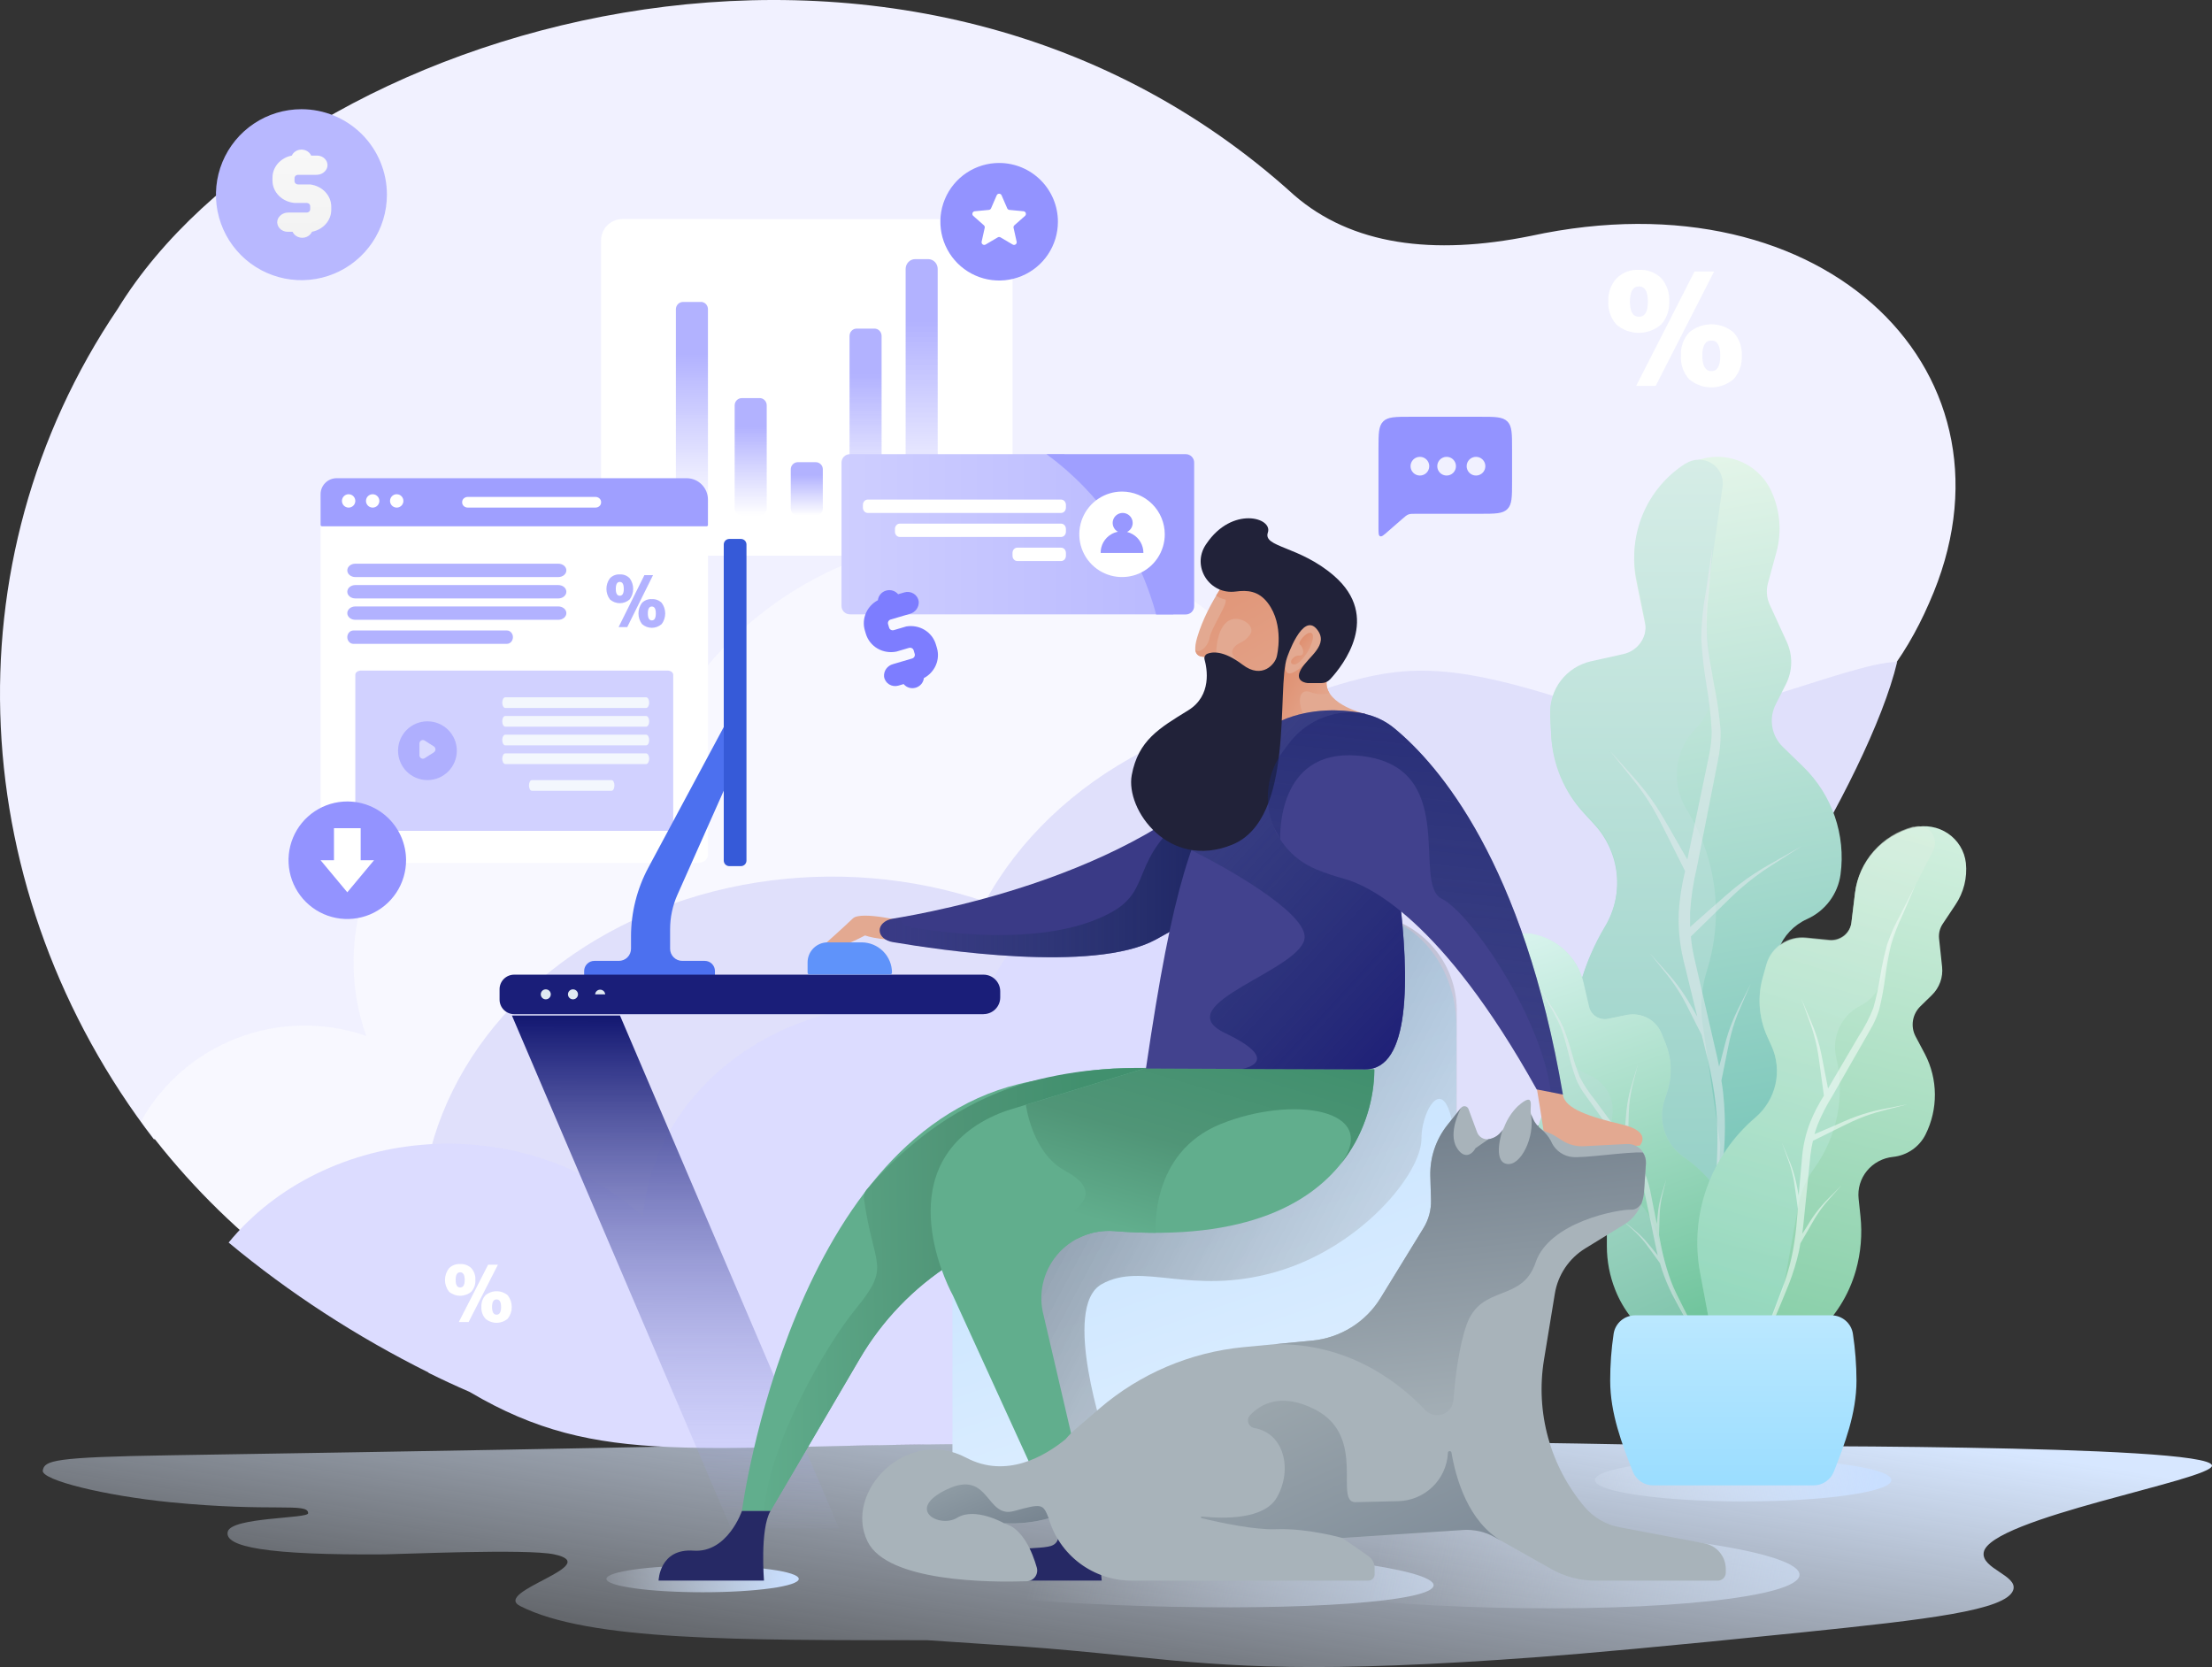 <svg width="828" height="624" viewBox="0 0 828 624" fill="none" xmlns="http://www.w3.org/2000/svg">
<rect x="0" y="0" width="828" height="624" fill="#333333" stroke="none"/>
<path d="M276.645 541.149C250.841 541.064 284.285 541.238 63.76 544.729C19.579 545.428 16.707 546.703 16.014 550.425C15.349 554.023 39.364 559.896 63.76 562.306C102.229 566.113 115.347 562.306 115.347 566.419C115.542 568.472 86.792 567.843 85.274 573.274C83.675 578.992 99.769 582.167 143.932 581.816C149.969 581.768 197.13 579.639 207.422 581.816C226.576 585.863 183.981 595.714 194.704 601.165C220.432 614.252 276.645 613.949 347.019 613.949C384.317 616.566 383.008 615.873 425.497 620.213C461.284 623.874 492.592 626.484 576.435 620.213C592.539 619.009 622.989 616.329 675.072 610.965C720.978 606.237 751.055 602.815 753.593 595.15C755.403 589.699 741.592 587.206 742.544 581.128C744.549 568.325 828.421 553.86 827.998 548.576C827.355 540.426 647.197 541.377 635.518 541.149C377.61 536.134 388.488 541.518 276.645 541.149Z" fill="url(#paint0_linear)"/>
<ellipse cx="652.5" cy="554" rx="55.5" ry="8" fill="url(#paint1_linear)"/>
<ellipse cx="263" cy="591" rx="36" ry="5" fill="url(#paint2_linear)"/>
<ellipse rx="107.5" ry="11" transform="matrix(1 0.03 -0.03 1 429.124 590.187)" fill="url(#paint3_linear)"/>
<ellipse rx="113.5" ry="15" transform="matrix(1 0.024 -0.025 1 560.097 586.773)" fill="url(#paint4_linear)"/>
<path fill-rule="evenodd" clip-rule="evenodd" d="M57.611 426.462C-13.043 334.469 -20.077 210.499 44.095 115.56C108.737 10.141 337.386 -60.286 484.373 72.994C505.849 91.681 536.304 95.77 573.028 88.304C683.882 64.29 760.067 140.462 722.149 225.633C703.358 269.033 668.46 292.576 618.959 292.899C590.248 292.684 564.733 295.28 542.988 300.971C529.575 292.178 514.54 286.166 498.772 283.29C483.003 280.413 466.82 280.73 451.175 284.222C435.531 287.714 420.742 294.31 407.682 303.621C394.621 312.933 383.553 324.771 375.129 338.438C373.653 340.523 372.23 342.649 370.874 344.855L370.324 345.582C368.217 348.272 366.203 351.111 364.311 354.017C362.606 356.236 360.969 358.51 359.398 360.864L354.888 367.658C353.05 370.416 351.318 373.282 349.52 376.093L342.392 385.914C339.325 389.103 336.435 392.457 333.735 395.964L331.05 397.309C323.425 399.368 316.02 402.175 308.944 405.69C298.416 405.504 287.909 406.712 277.697 409.282L270.744 411.018C261.526 413.164 252.592 416.393 244.128 420.637L235.578 424.928C232.374 425.708 229.175 426.628 225.981 427.686L221.686 429.126L218.491 430.04C215.095 430.942 211.713 432.018 208.357 433.242C207.015 433.525 205.673 433.821 204.331 434.157L202.116 434.709C199.754 435.26 197.391 435.866 195.042 436.565C190.616 437.505 186.247 438.695 181.956 440.13L180.224 440.709C178.009 441.408 175.795 442.189 173.607 443.036L172.036 443.493C170.855 443.682 169.688 443.897 168.52 444.126H166.923C162.888 444.126 158.856 444.332 154.843 444.745C140.865 434.941 124.962 428.239 108.195 425.086C91.428 421.934 74.183 422.403 57.611 426.462Z" fill="#F1F1FF"/>
<path fill-rule="evenodd" clip-rule="evenodd" d="M490.739 275.569L101.756 470.591C83.281 455.807 66.824 438.677 52.806 419.637C60.862 405.303 73.722 394.254 89.131 388.425C104.541 382.597 121.516 382.363 137.082 387.763C131.828 372.956 130.92 356.962 134.465 341.658C138.01 326.354 145.86 312.376 157.094 301.365C168.328 290.353 182.48 282.764 197.889 279.49C213.298 276.215 229.324 277.391 244.086 282.878C254.279 259.092 271.087 238.71 292.525 224.139C313.962 209.568 339.135 201.417 365.069 200.649C391.004 199.88 416.618 206.526 438.886 219.802C461.154 233.077 479.147 252.428 490.739 275.569Z" fill="#F8F8FF"/>
<path fill-rule="evenodd" clip-rule="evenodd" d="M616.829 398.455C361.51 545.756 184.649 560.858 164.918 498.672C155.956 475.076 155.104 449.803 162.462 425.811C169.82 401.819 185.084 380.1 206.468 363.192C227.852 346.285 254.473 334.889 283.216 330.338C311.959 325.786 341.636 328.267 368.777 337.491C381.455 314.277 401.922 294.746 427.621 281.34C453.32 267.934 460.785 268.578 499.663 256.697C528.821 247.786 546.589 247.786 605.817 268.578C634.064 275.707 691.47 247.786 710.149 247.786C699.671 291.89 643.039 381.65 616.829 398.455Z" fill="#E0E0FB"/>
<path fill-rule="evenodd" clip-rule="evenodd" d="M510.417 405.716C498.12 475.022 486.179 540.501 373.284 540.501C260.388 540.501 224.881 550.031 175.835 521.034L175.579 520.909C170.478 518.707 165.377 516.338 160.276 513.802H160.503C133.378 500.291 108.22 483.939 85.582 465.104C94.241 454.519 105.446 445.736 118.403 439.379C131.36 433.022 145.751 429.247 160.555 428.32C175.359 427.394 190.215 429.339 204.067 434.017C217.92 438.696 230.43 445.994 240.711 455.394C241.767 442.582 246.088 430.143 253.353 418.994C260.619 407.846 270.644 398.273 282.688 390.983C294.732 383.693 308.487 378.873 322.937 376.878C337.388 374.882 352.164 375.764 366.174 379.456C370.546 365.881 378.596 353.437 389.637 343.189C400.677 332.941 414.379 325.192 429.572 320.606C444.764 316.019 460.996 314.732 476.878 316.852C492.761 318.973 507.823 324.44 520.776 332.784C517.176 334.938 513.717 337.269 510.417 339.766C494.159 352.279 514.122 385.083 510.417 405.716Z" fill="#DCDCFF"/>
<path d="M225 200L225 90.003C225 85.584 228.583 82.001 233.003 82.003L371.003 82.052C375.42 82.053 379 85.635 379 90.052L379 200C379 204.418 375.418 208 371 208H233C228.582 208 225 204.418 225 200Z" fill="white"/>
<path fill-rule="evenodd" clip-rule="evenodd" d="M347.463 97H342.537C341.599 97 340.699 97.387 340.036 98.076C339.373 98.764 339 99.698 339 100.672V189.328C339 190.302 339.373 191.236 340.036 191.924C340.699 192.613 341.599 193 342.537 193H347.463C348.401 193 349.301 192.613 349.964 191.924C350.627 191.236 351 190.302 351 189.328V100.672C351 99.698 350.627 98.764 349.964 98.076C349.301 97.387 348.401 97 347.463 97Z" fill="url(#paint5_linear)"/>
<path fill-rule="evenodd" clip-rule="evenodd" d="M327.343 123H320.657C319.952 123 319.276 123.289 318.778 123.804C318.28 124.318 318 125.016 318 125.744V190.256C318 190.984 318.28 191.682 318.778 192.196C319.276 192.711 319.952 193 320.657 193H327.343C328.048 193 328.724 192.711 329.222 192.196C329.72 191.682 330 190.984 330 190.256V125.744C330 125.016 329.72 124.318 329.222 123.804C328.724 123.289 328.048 123 327.343 123Z" fill="url(#paint6_linear)"/>
<path fill-rule="evenodd" clip-rule="evenodd" d="M305.343 173H298.657C297.952 173 297.276 173.28 296.778 173.778C296.28 174.275 296 174.951 296 175.655V190.345C296 191.049 296.28 191.725 296.778 192.222C297.276 192.72 297.952 193 298.657 193H305.343C306.048 193 306.724 192.72 307.222 192.222C307.72 191.725 308 191.049 308 190.345V175.655C308 174.951 307.72 174.275 307.222 173.778C306.724 173.28 306.048 173 305.343 173Z" fill="url(#paint7_linear)"/>
<path fill-rule="evenodd" clip-rule="evenodd" d="M284.343 149.018H277.657C276.952 149.018 276.276 149.305 275.778 149.816C275.28 150.327 275 151.019 275 151.741V190.277C275 190.999 275.28 191.692 275.778 192.202C276.276 192.713 276.952 193 277.657 193H284.343C285.048 193 285.724 192.713 286.222 192.202C286.72 191.692 287 190.999 287 190.277V151.723C287 151.001 286.72 150.308 286.222 149.798C285.724 149.287 285.048 149 284.343 149" fill="url(#paint8_linear)"/>
<path fill-rule="evenodd" clip-rule="evenodd" d="M262.345 113.027H255.655C254.951 113.027 254.275 113.314 253.778 113.824C253.28 114.335 253 115.027 253 115.749V190.278C253 191 253.28 191.692 253.778 192.203C254.275 192.713 254.951 193 255.655 193H262.345C263.049 193 263.725 192.713 264.222 192.203C264.72 191.692 265 191 265 190.278V115.722C265 115 264.72 114.308 264.222 113.797C263.725 113.287 263.049 113 262.345 113" fill="url(#paint9_linear)"/>
<path fill-rule="evenodd" clip-rule="evenodd" d="M398.414 170H318.128C317.299 170.002 316.505 170.331 315.919 170.915C315.333 171.499 315.002 172.29 315 173.115V226.84C315.002 227.665 315.333 228.456 315.919 229.04C316.505 229.624 317.299 229.953 318.128 229.955H439.237C436.626 226.117 434.265 222.117 432.169 217.978C431.421 216.524 430.699 215.061 430.023 213.579C427.389 207.974 425.239 202.157 423.595 196.189C423.379 195.462 423.162 194.725 422.964 193.989C413.558 187.336 405.272 179.239 398.414 170Z" fill="url(#paint10_linear)"/>
<path fill-rule="evenodd" clip-rule="evenodd" d="M443.872 170H391.742C411.879 184.764 426.351 205.931 432.764 230H443.872C444.701 229.998 445.495 229.669 446.081 229.085C446.667 228.501 446.998 227.71 447 226.885V173.115C446.998 172.29 446.667 171.499 446.081 170.915C445.495 170.331 444.701 170.002 443.872 170Z" fill="#9F9FFF"/>
<path fill-rule="evenodd" clip-rule="evenodd" d="M420.009 184C416.844 183.998 413.75 184.935 411.117 186.692C408.485 188.449 406.433 190.947 405.221 193.871C404.008 196.794 403.69 200.012 404.306 203.116C404.923 206.22 406.446 209.072 408.683 211.311C410.92 213.549 413.771 215.074 416.875 215.692C419.979 216.31 423.197 215.994 426.121 214.783C429.045 213.572 431.544 211.521 433.303 208.89C435.061 206.259 436 203.165 436 200C435.998 195.759 434.312 191.692 431.314 188.692C428.316 185.692 424.25 184.005 420.009 184Z" fill="white"/>
<path fill-rule="evenodd" clip-rule="evenodd" d="M427.982 206.973H412.001C411.983 205.56 412.341 204.168 413.038 202.939C413.736 201.709 414.749 200.688 415.971 199.979C416.741 199.525 417.583 199.208 418.461 199.043C417.722 198.643 417.138 198.006 416.804 197.235C416.47 196.463 416.406 195.602 416.62 194.79C416.835 193.977 417.317 193.26 417.988 192.755C418.659 192.249 419.481 191.983 420.322 192.001C421.162 192.018 421.972 192.318 422.622 192.851C423.272 193.384 423.723 194.121 423.904 194.942C424.084 195.762 423.984 196.62 423.618 197.377C423.252 198.133 422.643 198.745 421.887 199.114C422.642 199.302 423.364 199.603 424.029 200.006C425.248 200.72 426.256 201.742 426.953 202.97C427.651 204.198 428.011 205.588 428 207" fill="#9898FF"/>
<path fill-rule="evenodd" clip-rule="evenodd" d="M397.187 187H324.813C324.332 187 323.871 187.208 323.531 187.579C323.191 187.949 323 188.452 323 188.976V190.024C323 190.548 323.191 191.051 323.531 191.421C323.871 191.792 324.332 192 324.813 192H397.187C397.668 192 398.129 191.792 398.469 191.421C398.809 191.051 399 190.548 399 190.024V188.976C399 188.452 398.809 187.949 398.469 187.579C398.129 187.208 397.668 187 397.187 187Z" fill="white"/>
<path fill-rule="evenodd" clip-rule="evenodd" d="M397.171 196H336.829C336.344 196 335.878 196.208 335.536 196.579C335.193 196.949 335 197.452 335 197.976V199.024C335 199.548 335.193 200.051 335.536 200.421C335.878 200.792 336.344 201 336.829 201H397.171C397.656 201 398.122 200.792 398.464 200.421C398.807 200.051 399 199.548 399 199.024V197.976C399 197.452 398.807 196.949 398.464 196.579C398.122 196.208 397.656 196 397.171 196Z" fill="white"/>
<path fill-rule="evenodd" clip-rule="evenodd" d="M397.228 205H380.772C380.302 205 379.851 205.208 379.519 205.579C379.187 205.949 379 206.452 379 206.976V208.024C379 208.548 379.187 209.051 379.519 209.421C379.851 209.792 380.302 210 380.772 210H397.228C397.698 210 398.149 209.792 398.481 209.421C398.813 209.051 399 208.548 399 208.024V206.976C399 206.452 398.813 205.949 398.481 205.579C398.149 205.208 397.698 205 397.228 205Z" fill="white"/>
<path fill-rule="evenodd" clip-rule="evenodd" d="M374 61C369.649 61 365.395 62.29 361.777 64.708C358.16 67.125 355.34 70.561 353.675 74.581C352.01 78.601 351.574 83.024 352.423 87.292C353.272 91.56 355.367 95.48 358.444 98.556C361.52 101.633 365.44 103.728 369.708 104.577C373.976 105.426 378.399 104.99 382.419 103.325C386.439 101.66 389.875 98.84 392.292 95.222C394.71 91.605 396 87.351 396 83C396 77.165 393.682 71.569 389.556 67.444C385.431 63.318 379.835 61 374 61Z" fill="#9393FF"/>
<path d="M373.083 73.116C373.431 72.313 374.569 72.313 374.917 73.116L377.024 77.973C377.169 78.307 377.484 78.536 377.846 78.571L383.117 79.073C383.988 79.156 384.34 80.239 383.684 80.818L379.715 84.322C379.442 84.564 379.322 84.934 379.401 85.289L380.552 90.457C380.742 91.311 379.821 91.981 379.068 91.536L374.508 88.844C374.195 88.659 373.805 88.659 373.492 88.844L368.932 91.536C368.179 91.981 367.258 91.311 367.448 90.457L368.599 85.289C368.678 84.934 368.558 84.564 368.285 84.322L364.316 80.818C363.66 80.239 364.012 79.156 364.883 79.073L370.154 78.571C370.516 78.536 370.831 78.307 370.976 77.973L373.083 73.116Z" fill="white"/>
<path fill-rule="evenodd" clip-rule="evenodd" d="M261.178 185.02H123.822C122.808 185.02 121.836 185.329 121.12 185.879C120.403 186.429 120 187.175 120 187.953V320.066C120 320.844 120.403 321.59 121.12 322.141C121.836 322.691 122.808 323 123.822 323H261.178C262.192 323 263.164 322.691 263.881 322.141C264.597 321.59 265 320.844 265 320.066V187.934C265 187.156 264.597 186.41 263.881 185.859C263.164 185.309 262.192 185 261.178 185" fill="white"/>
<path fill-rule="evenodd" clip-rule="evenodd" d="M265 187C265 182.582 261.418 179 257 179L126 179C122.686 179 120 181.686 120 185V196.532C120.003 196.657 120.064 196.776 120.169 196.864C120.274 196.951 120.414 197 120.561 197H264.452C264.597 197 264.736 196.951 264.839 196.863C264.942 196.775 265 196.656 265 196.532L265 187Z" fill="#9F9FFF"/>
<path fill-rule="evenodd" clip-rule="evenodd" d="M130.5 185C130.006 185 129.522 185.147 129.111 185.421C128.7 185.696 128.379 186.086 128.19 186.543C128.001 187 127.952 187.503 128.048 187.988C128.144 188.473 128.383 188.918 128.732 189.268C129.082 189.617 129.527 189.855 130.012 189.952C130.497 190.048 131 189.999 131.457 189.81C131.914 189.62 132.304 189.3 132.579 188.889C132.853 188.478 133 187.994 133 187.5C133 187.172 132.935 186.847 132.81 186.543C132.684 186.24 132.5 185.964 132.268 185.732C132.036 185.5 131.76 185.316 131.457 185.19C131.153 185.065 130.828 185 130.5 185Z" fill="white"/>
<path fill-rule="evenodd" clip-rule="evenodd" d="M139.5 185C139.006 185 138.522 185.147 138.111 185.421C137.7 185.696 137.379 186.086 137.19 186.543C137.001 187 136.952 187.503 137.048 187.988C137.144 188.473 137.383 188.918 137.732 189.268C138.082 189.617 138.527 189.855 139.012 189.952C139.497 190.048 140 189.999 140.457 189.81C140.914 189.62 141.304 189.3 141.579 188.889C141.853 188.478 142 187.994 142 187.5C142 187.172 141.935 186.847 141.81 186.543C141.684 186.24 141.5 185.964 141.268 185.732C141.036 185.5 140.76 185.316 140.457 185.19C140.153 185.065 139.828 185 139.5 185Z" fill="white"/>
<path fill-rule="evenodd" clip-rule="evenodd" d="M148.5 185C148.006 185 147.522 185.147 147.111 185.421C146.7 185.696 146.379 186.086 146.19 186.543C146.001 187 145.952 187.503 146.048 187.988C146.144 188.473 146.383 188.918 146.732 189.268C147.082 189.617 147.527 189.855 148.012 189.952C148.497 190.048 149 189.999 149.457 189.81C149.914 189.62 150.304 189.3 150.579 188.889C150.853 188.478 151 187.994 151 187.5C151 187.172 150.935 186.847 150.81 186.543C150.684 186.24 150.5 185.964 150.268 185.732C150.036 185.5 149.76 185.316 149.457 185.19C149.153 185.065 148.828 185 148.5 185Z" fill="white"/>
<path fill-rule="evenodd" clip-rule="evenodd" d="M222.886 186H175.114C174.553 186 174.016 186.2 173.619 186.557C173.223 186.913 173 187.396 173 187.9V188.1C173 188.604 173.223 189.087 173.619 189.443C174.016 189.8 174.553 190 175.114 190H222.886C223.447 190 223.984 189.8 224.381 189.443C224.777 189.087 225 188.604 225 188.1V187.9C225 187.396 224.777 186.913 224.381 186.557C223.984 186.2 223.447 186 222.886 186Z" fill="white"/>
<path fill-rule="evenodd" clip-rule="evenodd" d="M209.017 216H132.983C132.192 216 131.433 215.737 130.874 215.268C130.314 214.799 130 214.163 130 213.5C130 212.837 130.314 212.201 130.874 211.732C131.433 211.263 132.192 211 132.983 211H209.017C209.808 211 210.567 211.263 211.126 211.732C211.686 212.201 212 212.837 212 213.5C212 214.163 211.686 214.799 211.126 215.268C210.567 215.737 209.808 216 209.017 216Z" fill="#B2B2FF"/>
<path fill-rule="evenodd" clip-rule="evenodd" d="M209.017 224H132.983C132.193 223.997 131.436 223.733 130.877 223.265C130.319 222.796 130.003 222.162 130 221.5C130 220.837 130.314 220.201 130.874 219.732C131.433 219.263 132.192 219 132.983 219H209.017C209.808 219 210.567 219.263 211.126 219.732C211.686 220.201 212 220.837 212 221.5C211.997 222.162 211.681 222.796 211.123 223.265C210.564 223.733 209.807 223.997 209.017 224Z" fill="#B2B2FF"/>
<path fill-rule="evenodd" clip-rule="evenodd" d="M209.017 232H132.983C132.192 232 131.433 231.737 130.874 231.269C130.314 230.801 130 230.167 130 229.505C130 228.843 130.314 228.207 130.873 227.738C131.432 227.268 132.191 227.003 132.983 227H209.017C209.809 227.003 210.568 227.268 211.127 227.738C211.686 228.207 212 228.843 212 229.505C212 230.167 211.686 230.801 211.126 231.269C210.567 231.737 209.808 232 209.017 232Z" fill="#B2B2FF"/>
<path fill-rule="evenodd" clip-rule="evenodd" d="M189.744 241H132.256C131.656 240.997 131.083 240.732 130.66 240.262C130.237 239.793 130 239.157 130 238.495C130 237.833 130.238 237.199 130.661 236.731C131.084 236.263 131.657 236 132.256 236H189.744C190.343 236 190.916 236.263 191.339 236.731C191.762 237.199 192 237.833 192 238.495C192 239.157 191.763 239.793 191.34 240.262C190.917 240.732 190.344 240.997 189.744 241Z" fill="#B2B2FF"/>
<path d="M233.497 220.416C233.497 218.673 232.994 217.812 232.007 217.812C231.021 217.812 230.507 218.673 230.507 220.416C230.507 222.159 231.011 222.988 232.007 222.988C233.004 222.988 233.497 222.127 233.497 220.416ZM245.486 229.603C245.486 227.891 244.993 227.03 243.997 227.03C243 227.03 242.507 227.891 242.507 229.603C242.507 231.314 243 232.227 243.997 232.227C244.993 232.227 245.486 231.356 245.486 229.603ZM228.319 216.448C228.798 215.953 229.375 215.569 230.011 215.321C230.647 215.073 231.328 214.967 232.007 215.009C232.686 214.969 233.365 215.076 234 215.322C234.636 215.568 235.213 215.948 235.696 216.437C236.549 217.576 237.011 218.971 237.011 220.406C237.011 221.84 236.549 223.235 235.696 224.374C234.67 225.282 233.359 225.782 232.002 225.782C230.645 225.782 229.334 225.282 228.309 224.374C227.46 223.235 227 221.843 227 220.411C227 218.979 227.46 217.587 228.309 216.448H228.319ZM240.319 225.645C240.804 225.165 241.381 224.794 242.015 224.555C242.648 224.316 243.323 224.215 243.997 224.259C244.674 224.218 245.352 224.321 245.989 224.561C246.626 224.801 247.207 225.174 247.695 225.655C248.542 226.797 249 228.191 249 229.624C249 231.057 248.542 232.45 247.695 233.592C246.67 234.5 245.359 235 244.002 235C242.645 235 241.334 234.5 240.308 233.592C239.453 232.452 238.989 231.055 238.989 229.618C238.989 228.182 239.453 226.785 240.308 225.645H240.319ZM241.213 215.272H244.449L234.791 234.737H231.555L241.213 215.272Z" fill="#B2B2FF"/>
<path fill-rule="evenodd" clip-rule="evenodd" d="M249.846 251H135.153C134.582 251 134.034 251.165 133.631 251.46C133.227 251.754 133 252.154 133 252.57V309.42C133 309.837 133.226 310.238 133.63 310.534C134.033 310.83 134.581 310.997 135.153 311H249.846C250.419 310.997 250.966 310.83 251.37 310.534C251.773 310.238 251.999 309.837 251.999 309.42V252.609C252.006 252.399 251.956 252.191 251.851 251.996C251.746 251.801 251.588 251.623 251.388 251.473C251.187 251.323 250.947 251.204 250.683 251.123C250.418 251.042 250.134 251 249.846 251Z" fill="#D1D1FF"/>
<path d="M160 292C166.075 292 171 287.075 171 281C171 274.925 166.075 270 160 270C153.925 270 149 274.925 149 281C149 287.075 153.925 292 160 292Z" fill="#AFAFFE"/>
<path d="M157.001 278.361V282.643C156.994 282.885 157.052 283.123 157.168 283.333C157.284 283.543 157.454 283.716 157.659 283.833C157.864 283.951 158.096 284.008 158.33 283.999C158.565 283.99 158.792 283.915 158.988 283.782L162.361 281.641C162.555 281.525 162.717 281.359 162.829 281.158C162.941 280.958 163 280.731 163 280.5C163 280.269 162.941 280.042 162.829 279.842C162.717 279.641 162.555 279.475 162.361 279.359L158.988 277.218C158.792 277.085 158.564 277.01 158.329 277.001C158.094 276.992 157.862 277.05 157.657 277.168C157.451 277.286 157.282 277.459 157.166 277.67C157.05 277.88 156.993 278.119 157.001 278.361Z" fill="#DADBFF"/>
<path fill-rule="evenodd" clip-rule="evenodd" d="M241.865 261H189.135C188.834 261.007 188.546 261.221 188.334 261.596C188.122 261.972 188.002 262.478 188 263.007C188.004 263.533 188.125 264.036 188.337 264.408C188.549 264.781 188.835 264.993 189.135 265H241.865C242.166 264.996 242.453 264.785 242.665 264.412C242.878 264.039 242.998 263.534 243 263.007C243 262.477 242.881 261.969 242.668 261.593C242.456 261.217 242.167 261.004 241.865 261Z" fill="#F3F7FD"/>
<path fill-rule="evenodd" clip-rule="evenodd" d="M241.865 268H189.135C188.834 268.004 188.547 268.215 188.335 268.59C188.122 268.964 188.002 269.471 188 270C188.002 270.529 188.122 271.036 188.335 271.41C188.547 271.785 188.834 271.996 189.135 272H241.865C242.166 272 242.455 271.789 242.668 271.414C242.88 271.039 243 270.53 243 270C243 269.47 242.88 268.961 242.668 268.586C242.455 268.211 242.166 268 241.865 268Z" fill="#F3F7FD"/>
<path fill-rule="evenodd" clip-rule="evenodd" d="M241.865 275H189.135C188.834 275.004 188.547 275.215 188.335 275.59C188.122 275.964 188.002 276.471 188 277C188.002 277.529 188.122 278.036 188.335 278.41C188.547 278.785 188.834 278.996 189.135 279H241.865C242.166 279 242.455 278.789 242.668 278.414C242.88 278.039 243 277.53 243 277C243 276.47 242.88 275.961 242.668 275.586C242.455 275.211 242.166 275 241.865 275Z" fill="#F3F7FD"/>
<path fill-rule="evenodd" clip-rule="evenodd" d="M241.865 282H189.135C188.834 282.007 188.546 282.221 188.334 282.596C188.122 282.972 188.002 283.478 188 284.007C188.004 284.533 188.125 285.036 188.337 285.408C188.549 285.781 188.835 285.993 189.135 286H241.865C242.166 285.996 242.453 285.785 242.665 285.412C242.878 285.039 242.998 284.534 243 284.007C243 283.477 242.881 282.969 242.668 282.593C242.456 282.217 242.167 282.004 241.865 282Z" fill="#F3F7FD"/>
<path fill-rule="evenodd" clip-rule="evenodd" d="M228.916 292H199.084C198.941 292 198.8 292.052 198.669 292.152C198.537 292.253 198.418 292.4 198.317 292.586C198.217 292.771 198.137 292.992 198.082 293.235C198.028 293.477 198 293.737 198 294C198 294.263 198.028 294.523 198.082 294.765C198.137 295.008 198.217 295.228 198.317 295.414C198.418 295.6 198.537 295.747 198.669 295.848C198.8 295.948 198.941 296 199.084 296H228.916C229.204 296 229.479 295.789 229.683 295.414C229.886 295.039 230 294.53 230 294C230 293.47 229.886 292.961 229.683 292.586C229.479 292.211 229.204 292 228.916 292Z" fill="#F3F7FD"/>
<path d="M173.949 479.094C173.949 477.183 173.38 476.232 172.252 476.232C171.123 476.232 170.563 477.183 170.563 479.094C170.563 481.005 171.123 481.921 172.252 481.921C173.38 481.921 173.949 480.979 173.949 479.094ZM187.565 489.213C187.565 487.328 187.005 486.386 185.876 486.386C184.747 486.386 184.187 487.328 184.187 489.213C184.187 491.098 184.747 492.11 185.876 492.11C187.005 492.11 187.565 491.142 187.565 489.213ZM168.075 474.726C168.617 474.184 169.271 473.763 169.991 473.491C170.712 473.219 171.482 473.103 172.252 473.15C173.022 473.104 173.794 473.218 174.517 473.487C175.239 473.756 175.897 474.172 176.447 474.709C177.505 475.927 178.04 477.507 177.94 479.112C178.039 480.703 177.503 482.269 176.447 483.471C175.282 484.471 173.793 485.021 172.252 485.021C170.711 485.021 169.222 484.471 168.057 483.471C167.089 482.219 166.564 480.685 166.564 479.108C166.564 477.53 167.089 475.996 168.057 474.744L168.075 474.726ZM181.699 484.854C182.865 483.864 184.35 483.32 185.885 483.32C187.42 483.32 188.905 483.864 190.071 484.854C191.04 486.108 191.564 487.643 191.564 489.222C191.564 490.801 191.04 492.336 190.071 493.59C188.906 494.589 187.417 495.14 185.876 495.14C184.335 495.14 182.846 494.589 181.681 493.59C180.626 492.37 180.094 490.79 180.197 489.187C180.105 487.603 180.645 486.047 181.699 484.854ZM182.712 473.405H186.383L175.416 494.849H171.745L182.712 473.405Z" fill="white"/>
<path d="M616.846 112.897C616.846 109.112 615.72 107.204 613.497 107.204C611.275 107.204 610.118 109.112 610.118 112.897C610.118 116.683 611.244 118.561 613.497 118.561C615.75 118.561 616.846 116.683 616.846 112.897ZM643.941 133.128C643.941 129.373 642.845 127.465 640.593 127.465C638.34 127.465 637.213 129.373 637.213 133.128C637.213 136.883 638.34 138.912 640.593 138.912C642.845 138.912 643.941 136.974 643.941 133.128ZM605.095 104.205C606.177 103.114 607.481 102.266 608.92 101.718C610.358 101.169 611.898 100.933 613.436 101.025C614.962 100.921 616.493 101.137 617.93 101.659C619.367 102.181 620.678 102.997 621.778 104.054C623.91 106.448 625.005 109.583 624.822 112.776C625.005 115.969 623.91 119.105 621.778 121.498C619.456 123.493 616.489 124.591 613.421 124.591C610.353 124.591 607.386 123.493 605.064 121.498C602.932 119.105 601.837 115.969 602.02 112.776C601.886 109.63 602.989 106.556 605.095 104.205ZM632.281 124.436C634.605 122.469 637.557 121.389 640.608 121.389C643.659 121.389 646.611 122.469 648.934 124.436C651.067 126.83 652.161 129.965 651.979 133.158C652.169 136.362 651.074 139.51 648.934 141.911C646.617 143.903 643.656 145 640.593 145C637.529 145 634.568 143.903 632.251 141.911C630.111 139.51 629.016 136.362 629.206 133.158C629.032 129.961 630.138 126.825 632.281 124.436ZM634.291 101.631H641.628L619.769 144.424H612.462L634.291 101.631Z" fill="white"/>
<path fill-rule="evenodd" clip-rule="evenodd" d="M130.015 300C125.66 299.997 121.401 301.287 117.779 303.707C114.157 306.126 111.335 309.567 109.67 313.592C108.005 317.617 107.573 322.046 108.428 326.317C109.282 330.588 111.386 334.509 114.471 337.584C117.557 340.659 121.486 342.748 125.76 343.588C130.034 344.427 134.461 343.979 138.48 342.3C142.5 340.621 145.93 337.786 148.337 334.156C150.744 330.525 152.018 326.262 152 321.906C151.975 316.09 149.648 310.521 145.529 306.416C141.409 302.311 135.831 300.004 130.015 300Z" fill="#9393FF"/>
<path d="M135.008 310V322H140L130 334L120 322H125.008V310H135.008Z" fill="white"/>
<path fill-rule="evenodd" clip-rule="evenodd" d="M112.832 40.873C106.503 40.873 100.316 42.75 95.053 46.266C89.791 49.783 85.689 54.78 83.267 60.627C80.845 66.475 80.212 72.909 81.446 79.116C82.681 85.324 85.729 91.026 90.204 95.501C94.679 99.976 100.381 103.024 106.589 104.259C112.796 105.493 119.23 104.86 125.077 102.438C130.925 100.016 135.922 95.914 139.439 90.652C142.955 85.389 144.832 79.202 144.832 72.873C144.832 64.386 141.46 56.247 135.459 50.246C129.458 44.245 121.318 40.873 112.832 40.873Z" fill="#B8B8FF"/>
<path d="M116.039 69.035H111.553C111.207 69.035 110.876 68.908 110.632 68.683C110.387 68.459 110.25 68.153 110.25 67.835V66.636C110.25 66.318 110.387 66.013 110.632 65.788C110.876 65.563 111.207 65.436 111.553 65.436H118.355C119.337 65.469 120.298 65.178 121.068 64.616C121.837 64.055 122.364 63.258 122.553 62.371C122.636 61.861 122.599 61.341 122.444 60.846C122.29 60.35 122.022 59.891 121.658 59.499C121.295 59.108 120.844 58.792 120.336 58.575C119.829 58.358 119.277 58.243 118.717 58.239H116.474C116.18 57.577 115.68 57.011 115.035 56.612C114.391 56.213 113.632 56 112.855 56C112.079 56 111.32 56.213 110.675 56.612C110.031 57.011 109.53 57.577 109.237 58.239C107.194 58.636 105.36 59.666 104.043 61.158C102.726 62.65 102.005 64.513 102 66.436V67.635C102.009 69.729 102.868 71.745 104.408 73.286C105.948 74.827 108.057 75.782 110.322 75.965H114.809C115.155 75.965 115.486 76.092 115.73 76.317C115.975 76.541 116.112 76.847 116.112 77.165V78.364C116.112 78.682 115.975 78.987 115.73 79.212C115.486 79.437 115.155 79.564 114.809 79.564H108.007C107.025 79.531 106.063 79.822 105.294 80.384C104.525 80.945 103.998 81.742 103.809 82.629C103.726 83.139 103.763 83.659 103.917 84.154C104.072 84.65 104.34 85.109 104.703 85.501C105.067 85.892 105.518 86.207 106.025 86.425C106.533 86.642 107.085 86.757 107.645 86.761H109.526C109.82 87.423 110.32 87.989 110.965 88.388C111.609 88.787 112.368 89 113.145 89C113.921 89 114.68 88.787 115.325 88.388C115.969 87.989 116.47 87.423 116.763 86.761C118.806 86.364 120.64 85.334 121.957 83.842C123.274 82.35 123.995 80.487 124 78.564V77.365C124 75.322 123.192 73.35 121.727 71.816C120.262 70.283 118.24 69.294 116.039 69.035Z" fill="url(#paint11_linear)"/>
<path d="M464.165 243.501H461.379C461.164 243.501 460.958 243.421 460.807 243.278C460.655 243.136 460.57 242.943 460.57 242.741V241.982C460.57 241.781 460.655 241.587 460.807 241.445C460.958 241.303 461.164 241.223 461.379 241.223H465.603C466.213 241.243 466.81 241.059 467.288 240.704C467.766 240.348 468.093 239.844 468.21 239.282C468.262 238.959 468.239 238.63 468.143 238.317C468.047 238.003 467.881 237.712 467.655 237.464C467.429 237.216 467.149 237.017 466.834 236.879C466.519 236.741 466.176 236.669 465.828 236.667H464.435C464.253 236.247 463.942 235.889 463.541 235.636C463.141 235.384 462.67 235.249 462.188 235.249C461.705 235.249 461.234 235.384 460.834 235.636C460.434 235.889 460.122 236.247 459.94 236.667C458.671 236.918 457.533 237.57 456.715 238.514C455.897 239.459 455.449 240.638 455.446 241.855V242.615C455.452 243.94 455.985 245.216 456.941 246.192C457.897 247.167 459.208 247.772 460.615 247.888H463.401C463.616 247.888 463.821 247.968 463.973 248.11C464.125 248.253 464.21 248.446 464.21 248.647V249.407C464.21 249.608 464.125 249.801 463.973 249.944C463.821 250.086 463.616 250.166 463.401 250.166H459.176C458.567 250.145 457.969 250.329 457.492 250.685C457.014 251.041 456.687 251.545 456.569 252.107C456.518 252.429 456.541 252.758 456.637 253.072C456.732 253.386 456.899 253.676 457.125 253.924C457.351 254.172 457.631 254.372 457.946 254.51C458.261 254.647 458.604 254.72 458.952 254.722H460.12C460.302 255.141 460.613 255.5 461.014 255.752C461.414 256.005 461.885 256.14 462.367 256.14C462.85 256.14 463.321 256.005 463.721 255.752C464.121 255.5 464.432 255.141 464.615 254.722C465.884 254.471 467.022 253.819 467.84 252.874C468.658 251.93 469.106 250.75 469.109 249.533V248.774C469.109 247.481 468.607 246.232 467.697 245.262C466.787 244.291 465.532 243.665 464.165 243.501Z" fill="url(#paint12_linear)"/>
<path d="M339.266 234.481L334.571 235.866C334.209 235.972 333.821 235.935 333.492 235.762C333.163 235.589 332.919 235.294 332.815 234.943L332.422 233.619C332.318 233.268 332.362 232.889 332.544 232.565C332.726 232.241 333.031 231.999 333.393 231.893L340.511 229.794C341.548 229.527 342.459 228.909 343.081 228.052C343.702 227.194 343.992 226.152 343.899 225.114C343.819 224.526 343.61 223.963 343.286 223.464C342.962 222.965 342.532 222.541 342.023 222.22C341.514 221.9 340.939 221.691 340.337 221.608C339.735 221.524 339.12 221.568 338.533 221.737L336.185 222.429C335.662 221.789 334.952 221.318 334.147 221.076C333.342 220.835 332.478 220.834 331.666 221.073C330.853 221.313 330.129 221.782 329.585 222.422C329.042 223.061 328.703 223.841 328.613 224.662C326.605 225.731 325.024 227.434 324.134 229.487C323.245 231.541 323.1 233.82 323.724 235.944L324.117 237.268C324.813 239.577 326.371 241.537 328.487 242.763C330.602 243.989 333.123 244.393 335.553 243.896L340.248 242.512C340.609 242.405 340.997 242.442 341.326 242.615C341.656 242.788 341.899 243.083 342.003 243.434L342.396 244.758C342.5 245.109 342.457 245.489 342.275 245.812C342.093 246.136 341.787 246.378 341.426 246.484L334.308 248.583C333.27 248.85 332.359 249.468 331.738 250.326C331.117 251.183 330.827 252.225 330.92 253.263C331 253.851 331.209 254.414 331.532 254.913C331.856 255.412 332.287 255.837 332.796 256.157C333.304 256.477 333.879 256.686 334.481 256.769C335.084 256.853 335.699 256.809 336.286 256.64L338.255 256.06C338.778 256.7 339.488 257.171 340.293 257.413C341.098 257.654 341.962 257.655 342.774 257.415C343.587 257.176 344.311 256.707 344.855 256.067C345.398 255.428 345.737 254.648 345.827 253.827C347.835 252.758 349.416 251.055 350.306 249.002C351.195 246.948 351.34 244.669 350.715 242.545L350.323 241.221C349.654 238.966 348.163 237.037 346.128 235.797C344.092 234.556 341.653 234.088 339.266 234.481Z" fill="#7D7DFF"/>
<path fill-rule="evenodd" clip-rule="evenodd" d="M517.757 157.757C516 159.515 516 162.343 516 168V197.604C516 199.498 516 200.446 516.586 200.712C517.172 200.979 517.886 200.356 519.314 199.112L524.852 194.285C525.969 193.311 526.528 192.824 527.206 192.57C527.885 192.316 528.626 192.316 530.108 192.316H554C559.657 192.316 562.485 192.316 564.243 190.558C566 188.801 566 185.973 566 180.316V168C566 162.343 566 159.515 564.243 157.757C562.485 156 559.657 156 554 156H528C522.343 156 519.515 156 517.757 157.757ZM531.5 178C533.433 178 535 176.433 535 174.5C535 172.567 533.433 171 531.5 171C529.567 171 528 172.567 528 174.5C528 176.433 529.567 178 531.5 178ZM545 174.5C545 176.433 543.433 178 541.5 178C539.567 178 538 176.433 538 174.5C538 172.567 539.567 171 541.5 171C543.433 171 545 172.567 545 174.5ZM552.5 178C554.433 178 556 176.433 556 174.5C556 172.567 554.433 171 552.5 171C550.567 171 549 172.567 549 174.5C549 176.433 550.567 178 552.5 178Z" fill="#9393FF"/>
<path d="M662.471 226.392L668.819 240.243C669.97 242.744 670.539 245.47 670.483 248.218C670.427 250.966 669.748 253.667 668.496 256.12L664.707 263.627C663.386 266.217 662.929 269.156 663.402 272.02C663.876 274.883 665.255 277.524 667.341 279.561L675.071 287.068C680.369 292.252 684.38 298.582 686.79 305.561C689.2 312.539 689.942 319.977 688.96 327.288C688.472 330.902 687.065 334.334 684.871 337.263C682.677 340.191 679.768 342.519 676.417 344.029C671.489 346.246 667.653 350.312 665.752 355.331C663.851 360.35 664.041 365.911 666.28 370.792L670.145 379.35C674.217 388.22 676.57 397.77 677.08 407.501C677.821 421.504 674.366 435.412 667.151 447.477L652.637 471.687L626.585 483.417L599.395 434.752C591.9 421.318 588.08 406.177 588.312 390.83C588.545 375.483 592.822 360.462 600.721 347.257C604.335 341.231 605.896 334.213 605.173 327.24C604.449 320.268 601.48 313.711 596.704 308.539L592.915 304.429C585.545 296.463 581.204 286.204 580.637 275.414L580.277 268.319C580.035 263.734 581.439 259.211 584.241 255.552C587.044 251.894 591.063 249.336 595.586 248.332L607.637 245.648C610.359 245.036 612.732 243.394 614.247 241.072C615.763 238.75 616.301 235.933 615.747 233.224L612.544 217.571C610.869 209.481 611.682 201.079 614.877 193.451C618.072 185.823 623.503 179.32 630.469 174.781L630.81 174.556C633.477 172.834 636.488 171.702 639.637 171.239C642.786 170.775 645.999 170.989 649.057 171.867C652.114 172.746 654.945 174.267 657.355 176.328C659.765 178.389 661.697 180.94 663.021 183.808C666.341 190.977 667.025 199.07 664.953 206.686L661.808 218.209C661.049 220.929 661.284 223.827 662.471 226.392Z" fill="url(#paint13_linear)"/>
<path d="M600.731 346.841C604.368 340.788 605.944 333.735 605.225 326.726C604.507 319.717 601.533 313.122 596.743 307.918L592.944 303.795C585.557 295.802 581.206 285.509 580.638 274.683L580.277 267.565C580.034 262.964 581.442 258.426 584.251 254.755C587.059 251.085 591.088 248.518 595.622 247.511L607.701 244.818C610.43 244.204 612.808 242.556 614.327 240.227C615.846 237.897 616.385 235.071 615.83 232.352L612.62 216.648C610.941 208.53 611.755 200.101 614.958 192.447C618.161 184.794 623.605 178.268 630.586 173.714L630.928 173.488H631.061C632.501 172.561 634.18 172.063 635.897 172.056C637.614 172.049 639.297 172.531 640.745 173.447C642.193 174.362 643.344 175.671 644.062 177.218C644.78 178.765 645.033 180.483 644.792 182.169L639.095 222.014C638.5 226.067 638.398 230.177 638.791 234.254L640.823 256.003C641.105 259.032 640.718 262.085 639.688 264.95C638.658 267.815 637.01 270.423 634.86 272.593C630.928 276.546 628.446 281.691 627.809 287.207C627.172 292.722 628.417 298.291 631.346 303.022C636.873 311.948 640.41 321.943 641.72 332.336C643.031 342.729 642.084 353.279 638.943 363.28C636.898 369.793 636.353 376.678 637.348 383.428L643.938 428.433L641.868 476.582L626.674 483.417L599.44 434.553C591.932 421.087 588.102 405.911 588.328 390.526C588.555 375.142 592.83 360.083 600.731 346.841Z" fill="url(#paint14_linear)"/>
<path opacity="0.5" d="M638.466 221.873C637.423 227.593 636.878 233.389 636.836 239.198C637.165 244.983 637.813 250.748 638.776 256.466C639.758 262.087 640.405 267.758 640.716 273.451C640.813 279.113 639.339 284.435 638.194 290.153L634.644 307.138L631.618 321.745L627.04 313.762C624.731 309.837 622.597 305.817 620.056 301.967C617.529 298.146 614.715 294.513 611.637 291.097L602.5 280.868L611.055 291.549C613.924 295.074 616.518 298.802 618.814 302.703C621.084 306.591 623.005 310.705 625.08 314.743L630.764 326.067C629.518 331.117 628.726 336.264 628.398 341.448C628.162 347.382 628.73 353.321 630.085 359.112L634.198 375.946L635.342 380.57C633.713 377.796 632.18 374.908 630.376 372.228C628.514 369.409 626.44 366.728 624.169 364.208L617.437 356.659L623.761 364.529C625.84 367.118 627.727 369.849 629.406 372.7C631.075 375.55 632.491 378.588 634.023 381.57L637.011 387.477L638.272 392.648C639.733 398.163 640.886 403.751 641.725 409.388C642.522 415.016 642.904 420.692 642.869 426.373C642.869 432.035 642.501 437.847 642.345 443.584C642.113 455.115 641.744 466.609 641.628 478.14C642.714 466.665 643.568 455.172 644.46 443.698C644.828 437.942 645.294 432.242 645.585 426.43C645.818 420.605 645.623 414.771 645.003 408.973C644.867 407.463 644.576 405.972 644.363 404.481L645.954 396.611C646.633 393.346 647.195 390.063 648.049 386.873C648.903 383.652 650.005 380.498 651.346 377.437L655.343 368.228L650.842 377.211C649.317 380.216 648.02 383.325 646.962 386.515C645.915 389.723 645.178 392.988 644.324 396.196L643.509 399.291C643.024 396.762 642.481 394.233 641.86 391.742L637.981 374.908L634.101 358.093C633.546 355.604 633.157 353.082 632.937 350.544L642.093 341.618C645.41 338.428 648.572 335.126 652.006 332.181C655.437 329.227 659.08 326.515 662.908 324.066L674.548 316.631L662.578 323.444C658.511 325.716 654.62 328.277 650.939 331.106C647.253 333.955 643.897 337.107 640.425 340.089L632.646 346.977C632.646 345.09 632.646 343.203 632.646 341.467C633.001 335.828 633.845 330.228 635.168 324.727L638.524 307.742L641.86 290.757C642.404 287.907 643.024 285.095 643.509 282.227C643.951 279.278 644.133 276.298 644.052 273.319C643.572 267.521 642.742 261.755 641.569 256.051C640.658 250.389 639.339 244.727 638.989 239.066C638.722 233.365 638.936 227.653 639.63 221.986L640.987 204.775L638.466 221.873Z" fill="#EBECF2"/>
<path d="M568.603 384.2V393.006C568.604 394.594 568.963 396.161 569.655 397.593C570.347 399.025 571.354 400.285 572.603 401.282L576.43 404.312C577.761 405.37 578.716 406.82 579.157 408.451C579.597 410.083 579.5 411.811 578.88 413.384L576.622 419.065C575.083 423.058 574.502 427.349 574.924 431.601C575.345 435.854 576.759 439.951 579.052 443.571C580.183 445.348 581.75 446.811 583.608 447.825C585.465 448.838 587.553 449.369 589.674 449.366C592.806 449.366 595.809 450.597 598.024 452.789C600.238 454.98 601.482 457.952 601.482 461.051V466.411C601.478 472.024 602.543 477.588 604.621 482.811C607.6 490.36 612.775 496.865 619.492 501.503L633.042 510.859H649.596L652.142 478.834C652.838 469.992 651.19 461.124 647.36 453.106C643.53 445.087 637.651 438.198 630.305 433.117C626.966 430.798 624.463 427.484 623.162 423.658C621.86 419.832 621.828 415.695 623.071 411.85L624.066 408.801C626.011 402.866 625.815 396.447 623.511 390.639L621.98 386.851C620.979 384.398 619.145 382.368 616.794 381.109C614.443 379.851 611.722 379.444 609.1 379.958L602.095 381.397C600.517 381.725 598.873 381.426 597.516 380.565C596.159 379.705 595.199 378.35 594.841 376.795L592.755 367.781C591.69 363.13 589.237 358.903 585.716 355.648C582.194 352.393 577.766 350.26 573.005 349.524H572.775C570.952 349.243 569.089 349.355 567.314 349.853C565.539 350.35 563.894 351.221 562.491 352.406C561.088 353.592 559.96 355.063 559.185 356.72C558.41 358.376 558.006 360.179 558 362.004V362.004C558.002 366.554 559.606 370.96 562.536 374.466L566.976 379.787C568.025 381.024 568.601 382.586 568.603 384.2Z" fill="url(#paint15_linear)"/>
<path d="M630.277 433.161C626.898 430.84 624.365 427.51 623.051 423.663C621.736 419.815 621.71 415.653 622.976 411.789L623.975 408.739C625.928 402.801 625.731 396.38 623.418 390.569L621.881 386.78C620.876 384.326 619.035 382.295 616.675 381.036C614.314 379.777 611.582 379.369 608.95 379.884L601.918 381.324C600.334 381.652 598.683 381.353 597.321 380.492C595.959 379.63 594.994 378.276 594.636 376.72L592.541 367.701C591.467 363.051 589.003 358.825 585.468 355.57C581.934 352.314 577.491 350.178 572.713 349.437H572.482C571.5 349.283 570.494 349.409 569.583 349.803C568.672 350.196 567.895 350.839 567.344 351.656C566.793 352.472 566.492 353.428 566.477 354.408C566.461 355.389 566.732 356.353 567.256 357.186L579.937 376.72C581.212 378.691 582.25 380.802 583.03 383.01L587.219 394.889C587.798 396.546 588.737 398.058 589.972 399.318C591.207 400.578 592.707 401.556 594.367 402.183C597.398 403.332 599.952 405.449 601.62 408.196C603.288 410.944 603.975 414.163 603.57 417.34C602.811 423.326 603.358 429.403 605.173 435.164C606.989 440.924 610.032 446.236 614.099 450.743C616.769 453.673 618.738 457.156 619.863 460.936L627.26 486.096L639.98 510.859H649.587L652.142 478.821C652.838 469.992 651.187 461.138 647.353 453.13C643.518 445.123 637.633 438.24 630.277 433.161Z" fill="url(#paint16_linear)"/>
<path opacity="0.5" d="M580.083 375.724C582.018 378.481 583.709 381.396 585.136 384.436C586.359 387.542 587.412 390.71 588.292 393.925C589.147 397.094 590.188 400.212 591.409 403.263C592.911 406.159 594.715 408.894 596.791 411.425L602.735 419.491L607.904 426.4L608.35 421.161C608.601 418.561 608.737 415.961 609.124 413.361C609.51 410.791 610.093 408.253 610.867 405.769L613.132 398.291L611.196 405.883C610.575 408.379 610.142 410.916 609.898 413.474C609.647 416.037 609.666 418.637 609.55 421.237L609.337 428.449C611.21 430.835 612.869 433.375 614.293 436.041C615.864 439.1 617.016 442.348 617.72 445.702L619.656 455.476L620.198 458.172C620.373 456.274 620.469 454.489 620.74 452.648C621.029 450.723 621.456 448.821 622.018 446.955L623.703 441.45L622.328 447.049C621.865 448.921 621.548 450.825 621.379 452.743C621.186 454.641 621.205 456.539 621.128 458.437L621.011 462.233L621.592 465.232C622.182 468.464 622.945 471.663 623.877 474.817C624.827 477.959 626.011 481.03 627.42 484.003C628.833 486.964 630.401 489.943 631.873 492.904C634.796 498.902 637.778 504.842 640.643 510.859C637.294 505.165 634.08 499.243 630.808 493.455C629.201 490.513 627.575 487.647 626.006 484.648C624.49 481.649 623.196 478.548 622.134 475.367C621.844 474.551 621.631 473.697 621.379 472.862L618.649 469.066C617.488 467.528 616.404 465.915 615.184 464.454C613.961 462.974 612.628 461.584 611.196 460.297L606.878 456.406L611.389 460.069C612.917 461.289 614.348 462.621 615.668 464.055C616.984 465.498 618.165 467.035 619.385 468.515L620.547 469.939C620.179 468.496 619.85 467.035 619.579 465.612L617.585 455.875L615.532 446.138C615.223 444.715 614.816 443.313 614.313 441.944L607.382 439.382C604.884 438.471 602.425 437.484 599.928 436.725C597.395 435.957 594.806 435.38 592.184 434.997L584.323 433.783L592.242 434.58C594.91 434.825 597.557 435.263 600.16 435.889C602.754 436.535 605.271 437.408 607.904 438.167L613.713 439.951C613.306 438.983 612.88 438.053 612.377 437.066C610.82 434.19 609.019 431.448 606.994 428.867L601.186 420.763L595.378 412.639C594.391 411.273 593.442 409.982 592.435 408.54C591.49 407.1 590.673 405.582 589.996 404.004C588.85 400.841 587.894 397.615 587.13 394.343C586.22 391.135 585.543 387.89 584.343 384.853C583.08 381.802 581.578 378.851 579.851 376.028L574.953 367.316L580.083 375.724Z" fill="#EBECF2"/>
<path d="M725.827 351.258L726.97 361.918C727.173 363.845 726.937 365.792 726.278 367.617C725.618 369.442 724.553 371.098 723.159 372.465L718.91 376.613C717.417 378.046 716.427 379.911 716.085 381.936C715.742 383.961 716.064 386.041 717.005 387.874L720.568 394.592C722.964 399.238 724.232 404.369 724.271 409.58C724.311 414.791 723.121 419.94 720.796 424.621C719.65 426.928 717.929 428.912 715.793 430.385C713.657 431.859 711.176 432.775 708.583 433.047C706.695 433.239 704.864 433.796 703.195 434.687C701.527 435.577 700.053 436.783 698.858 438.235C697.663 439.687 696.771 441.357 696.233 443.15C695.695 444.942 695.521 446.822 695.721 448.681L696.407 455.193C697.134 462.001 696.559 468.882 694.711 475.481C692.045 485.002 686.583 493.535 679.011 500.01L663.768 513.148L643.647 515.081L636.406 476.569C634.398 465.936 635.251 454.971 638.881 444.764C642.512 434.556 648.793 425.463 657.099 418.39C660.895 415.158 663.534 410.809 664.625 405.986C665.716 401.163 665.202 396.121 663.158 391.608L661.538 388.042C658.403 381.091 657.817 373.283 659.881 365.953L661.234 361.13C662.115 358.017 664.083 355.311 666.791 353.488C669.5 351.665 672.774 350.842 676.039 351.164L684.746 352.027C686.707 352.204 688.66 351.627 690.198 350.416C691.736 349.206 692.739 347.456 692.997 345.534L694.368 334.273C695.085 328.522 697.533 323.114 701.398 318.746C705.262 314.377 710.366 311.249 716.052 309.763H716.338C718.513 309.205 720.785 309.115 723 309.499C725.214 309.882 727.318 310.73 729.171 311.985C731.023 313.24 732.579 314.872 733.735 316.772C734.891 318.671 735.618 320.793 735.868 322.994C736.456 328.52 735.068 334.076 731.943 338.702L727.218 345.796C726.132 347.406 725.641 349.334 725.827 351.258Z" fill="url(#paint17_linear)"/>
<path opacity="0.6" d="M657.005 418.299C660.808 415.058 663.454 410.697 664.552 405.861C665.651 401.025 665.144 395.969 663.106 391.439L661.486 387.868C658.348 380.906 657.761 373.085 659.827 365.744L661.181 360.914C662.061 357.779 664.04 355.054 666.767 353.223C669.493 351.392 672.79 350.574 676.071 350.914L684.785 351.779C686.746 351.956 688.701 351.377 690.24 350.165C691.779 348.953 692.782 347.2 693.04 345.275L694.413 333.997C695.13 328.238 697.58 322.821 701.447 318.446C705.314 314.071 710.421 310.938 716.11 309.45H716.396H716.511C717.67 309.165 718.888 309.211 720.022 309.582C721.157 309.954 722.161 310.635 722.918 311.546C723.675 312.458 724.154 313.563 724.299 314.732C724.444 315.902 724.249 317.088 723.737 318.152L710.829 343.471C709.518 346.04 708.519 348.753 707.855 351.553L704.327 366.59C703.83 368.674 702.879 370.627 701.539 372.311C700.199 373.996 698.502 375.373 696.567 376.345C693.037 378.115 690.21 381.001 688.541 384.542C686.871 388.082 686.455 392.073 687.358 395.875C689.043 403.029 689.159 410.456 687.699 417.658C686.239 424.861 683.237 431.673 678.893 437.64C676.039 441.553 674.117 446.051 673.269 450.797L667.549 482.262L655.289 513.859L643.659 515.081L636.414 476.511C634.401 465.88 635.242 454.915 638.854 444.704C642.466 434.493 648.723 425.39 657.005 418.299Z" fill="url(#paint18_linear)"/>
<path opacity="0.5" d="M711.396 342.309C709.417 345.899 707.747 349.645 706.401 353.508C705.319 357.444 704.453 361.434 703.808 365.461C703.188 369.447 702.329 373.395 701.234 377.282C699.8 380.965 697.978 384.491 695.798 387.802L689.612 398.322L684.272 407.447L683.042 401.131C682.408 398.021 681.909 394.872 681.121 391.705C680.319 388.603 679.278 385.565 678.009 382.617L674.283 373.813L677.529 382.806C678.615 385.781 679.475 388.831 680.103 391.931C680.737 395.004 681.064 398.171 681.525 401.358L682.735 410.106C680.763 413.203 679.072 416.464 677.683 419.853C676.148 423.742 675.134 427.811 674.667 431.957L673.572 444.079L673.284 447.416C672.842 445.211 672.477 442.986 671.901 440.78C671.307 438.491 670.543 436.248 669.615 434.068L666.983 427.62L669.384 434.257C670.196 436.443 670.839 438.687 671.305 440.969C671.766 443.25 671.997 445.588 672.342 447.907L672.976 452.507L672.65 456.278C672.359 460.273 671.853 464.25 671.132 468.193C670.382 472.131 669.348 476.012 668.039 479.807C666.695 483.577 665.177 487.348 663.775 491.119C661.009 498.754 658.146 506.352 655.476 514.025C658.78 506.597 661.911 499.094 665.081 491.646C666.656 487.876 668.251 484.105 669.749 480.334C671.227 476.494 672.427 472.557 673.341 468.551C673.572 467.533 673.725 466.477 673.918 465.421L676.761 460.52C677.952 458.483 679.066 456.41 680.353 454.468C681.637 452.517 683.069 450.664 684.637 448.925L689.362 443.646L684.368 448.661C682.679 450.337 681.119 452.133 679.7 454.034C678.278 455.919 677.049 457.974 675.858 459.935L674.628 461.82C674.878 459.935 675.089 458.219 675.243 456.428L676.472 444.343L677.702 432.277C677.903 430.507 678.211 428.751 678.624 427.017L686.711 423.02C689.631 421.625 692.474 420.098 695.413 418.872C698.375 417.632 701.425 416.605 704.538 415.799L713.932 413.367L704.327 415.253C701.133 415.892 697.992 416.768 694.933 417.873C691.86 418.967 688.92 420.343 685.962 421.644L679.2 424.528C679.565 423.284 679.969 422.059 680.43 420.852C681.953 417.166 683.784 413.609 685.904 410.219L691.956 399.642L698.026 389.046C699.025 387.255 700.062 385.558 701.042 383.711C702.015 381.838 702.812 379.881 703.424 377.866C704.407 373.883 705.158 369.848 705.671 365.781C706.179 361.79 706.891 357.825 707.804 353.904C708.92 350.021 710.366 346.237 712.126 342.592L716.928 331.43L711.396 342.309Z" fill="white"/>
<path d="M694.923 516.789C694.923 529.051 690.471 540.629 686.466 550.817C685.868 552.343 684.823 553.653 683.466 554.578C682.11 555.502 680.505 555.998 678.862 556H618.789C617.145 555.999 615.54 555.504 614.184 554.579C612.827 553.655 611.782 552.344 611.185 550.817C607.18 540.618 602.728 529.051 602.728 516.789C602.72 510.891 603.154 505.001 604.028 499.168C604.34 497.26 605.324 495.526 606.803 494.276C608.283 493.026 610.161 492.342 612.101 492.348H685.509C687.461 492.345 689.349 493.041 690.83 494.307C692.311 495.574 693.287 497.328 693.581 499.251C694.46 505.056 694.908 510.918 694.923 516.789Z" fill="url(#paint19_linear)"/>
<path d="M273.646 572.122H314.103L232.078 380.132H191.622L273.646 572.122Z" fill="url(#paint20_linear)"/>
<path d="M236.204 355.121V350.58C236.206 341.57 238.435 332.699 242.693 324.751L273.871 266.627V289.332L253.566 334.941C251.758 339.011 250.827 343.413 250.832 347.864V355.13C250.832 356.334 251.312 357.489 252.166 358.341C253.021 359.192 254.18 359.671 255.389 359.671H263.81C264.31 359.671 264.805 359.769 265.268 359.96C265.73 360.15 266.15 360.43 266.504 360.783C266.857 361.135 267.138 361.554 267.329 362.014C267.521 362.475 267.619 362.968 267.619 363.467V365.692H218.66V363.467C218.66 362.46 219.061 361.495 219.776 360.783C220.49 360.071 221.459 359.671 222.469 359.671H231.583C232.188 359.679 232.788 359.568 233.349 359.343C233.91 359.118 234.42 358.784 234.85 358.36C235.28 357.937 235.621 357.432 235.854 356.876C236.086 356.32 236.205 355.723 236.204 355.121Z" fill="#4C70EF"/>
<path d="M368.147 379.615H192.468C191.018 379.615 189.627 379.041 188.602 378.019C187.576 376.997 187 375.611 187 374.166V370.279C187 368.833 187.576 367.447 188.602 366.425C189.627 365.404 191.018 364.829 192.468 364.829H368.147C369.798 364.829 371.382 365.479 372.555 366.638C373.727 367.796 374.393 369.369 374.408 371.014V373.357C374.408 375.012 373.748 376.599 372.574 377.769C371.4 378.939 369.807 379.596 368.147 379.596V379.615Z" fill="#1A1E79"/>
<path d="M339.839 345.222C339.839 345.222 322.35 340.772 319.242 343.787C316.134 346.802 308.305 353.777 308.305 353.777C308.305 353.777 310.128 357.409 323.799 350.144C323.799 350.144 332.12 353.295 344.223 350.607" fill="#E3A991"/>
<path d="M303.028 364.775H333.168C333.263 364.775 333.358 364.756 333.445 364.719C333.533 364.683 333.613 364.629 333.68 364.562C333.747 364.494 333.8 364.414 333.836 364.326C333.871 364.238 333.889 364.143 333.888 364.048C333.881 361.052 332.683 358.18 330.556 356.061C328.43 353.942 325.548 352.749 322.541 352.741H309.782C307.8 352.746 305.901 353.532 304.499 354.927C303.097 356.323 302.307 358.214 302.299 360.189V364.048C302.299 364.241 302.376 364.426 302.513 364.562C302.65 364.698 302.835 364.775 303.028 364.775Z" fill="#5F93FA"/>
<path d="M273.005 324.206H277.335C278.487 324.206 279.422 323.275 279.422 322.127V203.809C279.422 202.66 278.487 201.729 277.335 201.729H273.005C271.853 201.729 270.918 202.66 270.918 203.809V322.127C270.918 323.275 271.853 324.206 273.005 324.206Z" fill="#365AD8"/>
<path d="M226.537 372.194C226.504 371.719 226.291 371.275 225.942 370.95C225.592 370.626 225.132 370.445 224.655 370.445C224.177 370.445 223.717 370.626 223.368 370.95C223.018 371.275 222.805 371.719 222.772 372.194" fill="#E1EAF2"/>
<path d="M214.479 374.065C215.516 374.065 216.357 373.228 216.357 372.195C216.357 371.161 215.516 370.324 214.479 370.324C213.442 370.324 212.601 371.161 212.601 372.195C212.601 373.228 213.442 374.065 214.479 374.065Z" fill="#E1EAF2"/>
<path d="M204.299 374.065C205.336 374.065 206.177 373.228 206.177 372.195C206.177 371.161 205.336 370.324 204.299 370.324C203.262 370.324 202.421 371.161 202.421 372.195C202.421 373.228 203.262 374.065 204.299 374.065Z" fill="#E1EAF2"/>
<path d="M508.842 341.971H504.997C495.386 342.004 486.177 346.453 479.38 354.345C472.583 362.237 468.751 372.931 468.72 384.094V439.499H385.477C377.803 439.524 370.45 443.076 365.024 449.378C359.597 455.681 356.539 464.221 356.518 473.134V544.659C356.532 550.391 358.499 555.884 361.989 559.937C365.479 563.99 370.208 566.275 375.144 566.292H515.476C523.344 566.267 530.884 562.626 536.448 556.165C542.013 549.704 545.15 540.948 545.174 531.81V384.051C545.133 372.885 541.289 362.192 534.481 354.307C527.674 346.423 518.456 341.987 508.842 341.971Z" fill="url(#paint21_linear)"/>
<path style="mix-blend-mode:color-burn" opacity="0.49" d="M545.31 378.08C545.272 368.507 541.435 359.338 534.638 352.573C527.841 345.808 518.635 341.997 509.028 341.97H505.182C495.57 341.999 486.36 345.816 479.562 352.588C472.764 359.361 468.931 368.538 468.9 378.116V425.659H385.645C379.659 425.666 373.821 427.514 368.928 430.95C364.034 434.386 360.324 439.243 358.304 444.858L390.986 538.964H413.898C413.898 538.964 397.037 489.314 412.376 480.686C427.715 472.058 445.523 485.227 477.403 476.145C509.283 467.063 532.086 439.364 532.086 426.195C532.086 413.027 545.301 393.501 545.301 444.813V378.08H545.31Z" fill="url(#paint22_linear)"/>
<path d="M472.919 278.089C495.567 262.105 506.567 289.614 490.582 309.276C476.647 326.422 444.53 345.276 432.609 351.724C409.387 364.303 351.25 355.548 334.107 352.632C331.272 352.151 329.267 350.344 329.267 348.255C329.267 346.166 331.281 344.35 334.143 343.878C349.062 341.398 431.005 326.949 468.162 280.214C469.284 278.859 471.461 279.077 472.919 278.089Z" fill="#3A3A86"/>
<path d="M496.114 280.078C495.813 285.799 451.793 299.667 445.013 304.735C423.14 321.082 431.406 332.553 416.76 341.062C394.887 353.777 358.541 350.099 341.398 347.147C338.864 346.711 337.005 345.222 336.64 343.423L334.143 343.841C331.281 344.313 329.267 346.13 329.267 348.219C329.267 350.307 331.272 352.115 334.107 352.596C351.25 355.548 409.387 364.303 432.609 351.688C444.53 345.24 476.647 326.386 490.582 309.239C498.657 299.34 499.851 287.389 496.114 280.078Z" fill="url(#paint23_linear)"/>
<path d="M574.812 404.635C574.812 404.635 577.664 421.663 578.266 426.658C578.858 431.499 613.81 428.811 613.81 428.811C613.81 428.811 618.676 423.625 607.129 420.901C595.582 418.176 585.693 415.152 585.019 409.703" fill="#E3A991"/>
<path d="M511.133 267.236C511.133 267.236 496.551 263.93 496.551 255.684V231.236C496.551 231.236 502.02 198.895 462.529 212.427C462.529 212.427 452.13 224.906 448.12 238.656C447.045 242.343 446.744 245.712 450.599 245.858C450.799 245.863 450.996 245.909 451.178 245.991C451.36 246.074 451.524 246.192 451.66 246.338C451.795 246.484 451.901 246.656 451.969 246.843C452.037 247.031 452.067 247.23 452.058 247.429C451.839 251.797 453.142 264.221 474.341 266.773C474.825 266.827 475.292 266.985 475.71 267.235C476.128 267.485 476.487 267.822 476.763 268.223C477.038 268.623 477.224 269.078 477.308 269.557C477.392 270.035 477.372 270.526 477.248 270.996L473.138 286.662L511.133 267.236Z" fill="#E3A991"/>
<path d="M475.58 277.262L477.403 278.171C477.403 278.171 490.946 273.63 488.212 268.181C485.478 262.732 486.161 257.391 490.609 259.099C492.858 259.95 495.317 260.083 497.645 259.48C496.919 258.349 496.531 257.036 496.524 255.693V253.377L488.248 248.746C488.248 248.746 484.357 252.378 482.425 252.051C480.493 251.724 481.34 247.892 481.34 247.892L474.96 266.964C475.794 267.221 476.496 267.788 476.92 268.547C477.344 269.307 477.458 270.2 477.239 271.041L475.58 277.262Z" fill="url(#paint24_linear)"/>
<path d="M459.184 232.861C463.167 229.456 470.577 233.997 467.843 237.629C465.108 241.262 463.286 240.154 461.572 242.851C459.859 245.549 465.108 248.791 465.108 248.791L469.775 257.273L481.058 245.467L481.623 221.182L473.876 217.549L459.777 216.024C458.492 217.84 456.879 220.183 455.22 222.944C456.191 223.635 457.296 224.117 458.464 224.361C460.542 224.66 453.361 235.032 452.796 238.665C452.231 242.297 448.375 245.14 447.391 242.979C447.51 244.641 448.348 245.785 450.563 245.867C450.795 245.874 451.022 245.936 451.226 246.046C451.43 246.156 451.605 246.313 451.738 246.502L455.284 244.286C455.284 244.286 455.193 236.267 459.184 232.861Z" fill="url(#paint25_linear)"/>
<path d="M481.423 449.236L402.752 456.91C386.131 458.529 370.132 464.053 356.068 473.028C342.005 482.003 330.277 494.173 321.849 508.54L288.401 565.583H277.719C277.719 565.583 296.585 422.09 385.618 404.835C394.194 403.173 403.025 401.129 412.832 400.249C417.954 399.804 423.358 399.722 428.918 399.722L464.617 400.158L481.423 449.236Z" fill="#61AE8D"/>
<path d="M428.918 399.749C423.358 399.749 417.981 399.831 412.832 400.276C403.646 400.954 394.544 402.49 385.645 404.862C359.088 412.346 339.293 428.139 324.446 445.249C324.028 445.739 323.719 446.313 323.539 446.931C323.36 447.55 323.315 448.199 323.407 448.836C327.053 474.747 333.733 473.53 320.363 489.877C308.57 504.308 287.781 540.917 285.995 565.547H288.428L321.849 508.54C330.277 494.175 342.003 482.005 356.064 473.03C370.126 464.055 386.123 458.531 402.743 456.91L411.62 456.002L452.359 400.003L428.918 399.749Z" fill="url(#paint26_linear)"/>
<path d="M514.442 400.258C514.442 400.258 517.805 468.771 417.042 460.815C413.006 460.497 408.952 461.15 405.222 462.72C401.492 464.29 398.196 466.731 395.611 469.837C393.026 472.942 391.228 476.622 390.369 480.565C389.511 484.508 389.616 488.599 390.676 492.493L407.692 565.583H393.565L356.691 484.9C356.691 484.9 332.831 442.27 365.877 420.982C369.871 418.456 374.195 416.49 378.728 415.143L428.918 399.767L514.442 400.258Z" fill="#61AE8D"/>
<path d="M514.442 400.257L428.918 399.794L384.014 413.553C384.014 413.553 386.274 431.553 398.596 438.183C410.918 444.813 406.798 450.716 398.596 455.257C394.531 457.5 397.73 461.078 403.098 463.739C407.37 461.437 412.22 460.421 417.061 460.815C422.529 461.251 427.742 461.442 432.636 461.451C432.636 461.178 430.157 431.59 456.925 420.746C483.692 409.902 516.893 415.043 501.947 435.604C509.963 425.546 514.362 413.101 514.442 400.257Z" fill="url(#paint27_linear)"/>
<path d="M511.133 267.236C511.133 267.236 477.585 258.227 460.852 286.844C446.061 312.155 439.162 330.5 428.954 399.967C428.954 399.967 491.721 400.258 511.124 400.258C544.463 400.258 511.133 267.236 511.133 267.236Z" fill="#42428E"/>
<path d="M460.852 286.844C454.682 297.406 449.916 305.752 445.65 318.104C459.321 324.833 487.656 340.935 488.349 350.362C489.26 362.768 435.789 375.791 458.574 386.689C479.381 396.634 467.232 399.667 464.953 400.121C482.498 400.194 501.773 400.258 511.079 400.258C544.444 400.258 511.124 267.236 511.124 267.236C511.124 267.236 477.585 258.227 460.852 286.844Z" fill="url(#paint28_linear)"/>
<path d="M575.213 407.777L585.028 409.694C570.264 322.953 538.621 286.353 521.942 272.612C519.08 270.243 515.74 268.515 512.148 267.543C508.557 266.572 504.798 266.38 501.126 266.982C493.66 268.199 486.961 272.26 482.443 278.307L480.374 281.031C478.072 284.11 476.404 287.612 475.466 291.335C474.527 295.059 474.337 298.931 474.906 302.728C475.646 307.733 477.683 312.459 480.816 316.441C483.948 320.422 488.068 323.521 492.769 325.432L493.079 325.559C496.384 326.899 499.769 328.036 503.213 328.965C512.145 331.39 539.605 343.859 575.213 407.777Z" fill="#41418D"/>
<path d="M499.367 215.542C486.362 204.263 472.673 204.944 474.587 199.331C476.501 193.719 461.208 189.341 451.62 203.491C451.52 203.627 451.429 203.772 451.338 203.908C445.924 212.082 452.778 222.726 462.548 221.418C466.877 220.846 471.096 221.109 474.587 225.723C480.885 234.033 477.95 245.612 477.95 245.612C477.421 248.473 472.482 254.431 465.109 248.791C457.818 243.269 453.616 244.023 451.912 244.722C451.51 244.898 451.186 245.213 450.998 245.609C450.811 246.004 450.773 246.453 450.891 246.875C451.802 250.126 453.771 260.343 444.767 265.892C433.948 272.558 426.065 277.099 423.641 290.113C421.216 303.127 437.594 325.841 461.29 316.151C484.986 306.46 477.695 257.419 481.796 246.066C481.796 246.066 487.538 229.029 492.888 235.477C497.782 241.38 489.67 245.794 486.964 250.571C484.257 255.348 489.543 255.693 489.543 255.693H494.564C495.204 255.692 495.836 255.559 496.421 255.303C497.006 255.047 497.531 254.672 497.964 254.204C502.803 248.954 517.012 230.854 499.367 215.542Z" fill="#212239"/>
<path d="M490.773 241.298C490.773 241.298 492.368 237.593 490.773 236.912C489.178 236.231 485.46 240.617 486.599 241.298C487.738 241.98 488.759 245.54 486.389 245.385C484.02 245.231 482.042 248.264 484.166 248.718C486.289 249.172 490.099 243.796 490.773 241.298Z" fill="url(#paint29_linear)"/>
<path d="M585.019 409.694C570.255 322.953 538.612 286.353 521.933 272.612C519.071 270.243 515.731 268.515 512.14 267.543C508.548 266.572 504.789 266.38 501.118 266.982C493.655 268.201 486.959 272.262 482.443 278.307L480.374 281.031C477.346 285.067 475.423 289.817 474.794 294.816C474.164 299.816 474.85 304.893 476.784 309.548L479.171 314.089L479.244 314.198C479.19 313.136 477.905 280.441 507.944 282.82C547.261 285.945 528.122 330.654 539.669 336.403C550.833 341.97 577.355 381.531 580.453 408.776L585.019 409.694Z" fill="url(#paint30_linear)"/>
<path d="M277.719 565.583C277.719 565.583 272.351 581.34 259.592 580.432C246.833 579.524 246.523 591.63 246.523 591.63H285.976C285.976 591.63 284.418 572.385 288.41 565.583" fill="#262965"/>
<path d="M393.565 565.583C393.565 565.583 399.653 576.481 393.565 578.606C387.477 580.731 368.776 576.79 369.168 591.63H412.395C412.395 591.63 410.572 568.925 407.692 565.583" fill="#262965"/>
<path d="M378.528 571.305L375.793 570.142C376.755 570.401 377.675 570.792 378.528 571.305Z" fill="url(#paint31_linear)"/>
<path d="M638.026 577.707L606.31 571.677C601.232 570.746 596.628 568.108 593.268 564.202C586.863 556.649 582.177 547.803 579.533 538.272C576.888 528.741 576.347 518.753 577.947 508.994L582.012 484.246C582.577 480.774 583.885 477.463 585.848 474.539C587.81 471.615 590.381 469.146 593.386 467.299L607.968 458.354C610.098 457.041 611.883 455.242 613.177 453.105C614.47 450.968 615.234 448.555 615.405 446.066L616.125 435.477C616.187 434.513 616.043 433.548 615.704 432.644C615.365 431.74 614.837 430.918 614.156 430.232C613.475 429.546 612.657 429.011 611.753 428.663C610.85 428.314 609.883 428.16 608.916 428.211L592.894 429.047C590.016 429.201 587.162 428.448 584.737 426.894L582.158 425.232C581.372 424.734 580.531 424.329 579.652 424.024C578.373 423.594 577.199 422.902 576.204 421.994C575.209 421.085 574.415 419.98 573.873 418.748C573.545 417.994 573.281 417.422 573.135 417.113C572.224 415.297 575.231 407.804 568.123 414.089C565.895 416.286 564.167 418.934 563.055 421.854C562.568 423.025 561.792 424.055 560.8 424.849C559.807 425.642 558.63 426.174 557.377 426.395C556.444 426.551 555.486 426.377 554.668 425.903C553.851 425.428 553.226 424.683 552.902 423.797L549.694 415.124C549.595 414.854 549.425 414.615 549.203 414.432C548.98 414.249 548.712 414.128 548.427 414.083C548.141 414.038 547.849 414.069 547.58 414.174C547.311 414.279 547.075 414.453 546.896 414.679L541.784 421.1C537.455 426.559 535.196 433.363 535.404 440.317L535.65 449.181C535.77 452.841 534.82 456.457 532.916 459.589L516.794 485.826C514.056 490.292 510.312 494.061 505.859 496.836C501.406 499.61 496.366 501.313 491.138 501.81L465.574 504.244C445.573 506.148 426.662 514.207 411.465 527.303L402.479 535.041C401.193 536.155 399.998 537.369 398.906 538.673C391.068 545.094 376.668 553.568 361.667 545.639C339.338 533.833 315.642 558.454 324.756 577.017C332.211 592.202 370.608 592.338 384.342 591.884C384.956 591.863 385.557 591.703 386.1 591.417C386.642 591.13 387.112 590.724 387.474 590.23C387.836 589.735 388.08 589.165 388.188 588.563C388.296 587.96 388.265 587.341 388.097 586.752C386.457 580.995 382.811 571.976 375.794 570.16C381.443 570.482 387.106 569.869 392.554 568.344C394.495 575.06 398.576 580.966 404.18 585.17C409.784 589.373 416.608 591.647 423.623 591.648H512.2C512.824 591.648 513.422 591.401 513.863 590.961C514.304 590.522 514.552 589.926 514.552 589.304V586.98C514.552 586.075 514.332 585.183 513.912 584.382C513.491 583.58 512.882 582.891 512.136 582.375L502.485 575.7L547.662 572.703C551.824 572.428 555.975 573.375 559.601 575.427L580.782 587.361C585.801 590.184 591.468 591.667 597.232 591.666H642.984C643.783 591.663 644.549 591.346 645.114 590.783C645.679 590.219 645.998 589.456 646 588.66V587.343C646.007 585.062 645.213 582.851 643.757 581.091C642.301 579.332 640.274 578.135 638.026 577.707Z" fill="#A8B3BA"/>
<path d="M541.975 543.723V544.068C541.684 548.822 539.611 553.294 536.168 556.598C532.724 559.901 528.161 561.795 523.383 561.905L507.971 562.268C498.575 563.421 512.327 537.902 492.277 527.603C479.563 521.073 471.853 525.568 467.916 529.737C467.562 530.121 467.319 530.593 467.212 531.103C467.106 531.613 467.14 532.143 467.311 532.635C467.482 533.128 467.784 533.565 468.184 533.9C468.584 534.236 469.067 534.457 469.584 534.541C480.702 536.503 483.883 550.053 477.996 560.452C473.293 568.771 458.328 568.525 449.898 567.654C449.814 567.639 449.729 567.658 449.659 567.707C449.59 567.755 449.543 567.829 449.529 567.912C449.514 567.996 449.533 568.081 449.582 568.15C449.631 568.219 449.705 568.266 449.788 568.28C457.134 570.042 469.784 572.712 477.695 572.412C489.388 571.958 502.466 575.682 502.466 575.682L547.644 572.685C551.805 572.41 555.956 573.357 559.583 575.41L562.444 577.017C549.621 569.752 544.973 553.468 543.305 543.659C543.263 543.511 543.172 543.381 543.047 543.291C542.921 543.201 542.769 543.156 542.615 543.164C542.46 543.171 542.313 543.23 542.197 543.332C542.08 543.434 542.002 543.571 541.975 543.723Z" fill="url(#paint32_linear)"/>
<path d="M616.098 435.513L615.378 446.112C615.275 447.631 614.95 449.128 614.411 450.553C613.391 451.915 612.151 452.869 610.702 452.796C605.917 452.569 579.943 457.337 574.821 472.549C569.699 487.761 554.424 480.496 548.956 495.935C546.222 503.691 544.782 514.889 544.044 524.088C543.952 525.268 543.518 526.396 542.795 527.335C542.071 528.273 541.09 528.982 539.97 529.375C538.849 529.767 537.639 529.827 536.485 529.546C535.331 529.266 534.284 528.657 533.472 527.794C523.137 516.896 504.544 502.837 477.376 503.137L491.138 501.82C496.366 501.323 501.406 499.619 505.859 496.845C510.312 494.071 514.055 490.302 516.793 485.836L532.879 459.607C534.79 456.476 535.755 452.863 535.659 449.2L535.404 440.327C535.191 433.375 537.451 426.572 541.783 421.119L546.887 414.707C546.668 415.116 541.938 423.97 545.274 429.556C547.698 433.615 550.642 432.789 552.328 429.774L557.213 426.395H557.35C558.389 426.207 559.378 425.804 560.251 425.211C561.124 424.618 561.862 423.849 562.417 422.953C562.28 423.371 558.589 434.614 563.957 435.668C569.325 436.721 574.666 425.296 573.071 417.15C573.226 417.459 573.49 418.058 573.809 418.794C574.446 420.248 575.44 421.519 576.698 422.49C578.268 423.731 579.57 425.276 580.526 427.031C581.109 428.49 582.037 429.787 583.232 430.81C584.428 431.833 585.854 432.553 587.389 432.907L588.3 433.061C592.675 433.652 609.554 430.982 614.986 431.417C615.787 432.629 616.177 434.065 616.098 435.513Z" fill="url(#paint33_linear)"/>
<path d="M392.554 568.325C387.106 569.85 381.442 570.464 375.793 570.142C375.793 570.142 365.012 564.011 358.304 568.107C351.596 572.203 338.627 564.929 354.576 557.436C370.525 549.944 368.967 568.525 379.539 565.61C390.111 562.695 390.412 562.849 392.554 568.325Z" fill="url(#paint34_linear)"/>
<path d="M393.018 569.797C392.854 569.307 392.699 568.825 392.554 568.326C392.739 568.806 392.894 569.298 393.018 569.797Z" fill="url(#paint35_linear)"/>
<defs>
<linearGradient id="paint0_linear" x1="437.498" y1="493.011" x2="405.079" y2="695.737" gradientUnits="userSpaceOnUse">
<stop stop-color="#D7E7FF"/>
<stop offset="1" stop-color="#E5EFFF" stop-opacity="0"/>
</linearGradient>
<linearGradient id="paint1_linear" x1="703.15" y1="556.154" x2="575.94" y2="536.054" gradientUnits="userSpaceOnUse">
<stop stop-color="#C9DFFF"/>
<stop offset="1" stop-color="#E9F2FF" stop-opacity="0"/>
</linearGradient>
<linearGradient id="paint2_linear" x1="295.854" y1="592.346" x2="213.494" y2="578.841" gradientUnits="userSpaceOnUse">
<stop stop-color="#C9DFFF"/>
<stop offset="1" stop-color="#E9F2FF" stop-opacity="0"/>
</linearGradient>
<linearGradient id="paint3_linear" x1="205.607" y1="13.962" x2="-35.022" y2="-39.597" gradientUnits="userSpaceOnUse">
<stop stop-color="#C9DFFF"/>
<stop offset="1" stop-color="#E9F2FF" stop-opacity="0"/>
</linearGradient>
<linearGradient id="paint4_linear" x1="217.083" y1="19.038" x2="-41.872" y2="-25.588" gradientUnits="userSpaceOnUse">
<stop stop-color="#C9DFFF"/>
<stop offset="1" stop-color="#E9F2FF" stop-opacity="0"/>
</linearGradient>
<linearGradient id="paint5_linear" x1="345" y1="97" x2="345" y2="193" gradientUnits="userSpaceOnUse">
<stop offset="0.245" stop-color="#B2B2FF"/>
<stop offset="1" stop-color="#B2B2FF" stop-opacity="0"/>
</linearGradient>
<linearGradient id="paint6_linear" x1="324" y1="123" x2="324" y2="193" gradientUnits="userSpaceOnUse">
<stop offset="0.245" stop-color="#B2B2FF"/>
<stop offset="1" stop-color="#B2B2FF" stop-opacity="0"/>
</linearGradient>
<linearGradient id="paint7_linear" x1="302" y1="173" x2="302" y2="193" gradientUnits="userSpaceOnUse">
<stop offset="0.245" stop-color="#B2B2FF"/>
<stop offset="1" stop-color="#B2B2FF" stop-opacity="0"/>
</linearGradient>
<linearGradient id="paint8_linear" x1="281" y1="149" x2="281" y2="193" gradientUnits="userSpaceOnUse">
<stop offset="0.245" stop-color="#B2B2FF"/>
<stop offset="1" stop-color="#B2B2FF" stop-opacity="0"/>
</linearGradient>
<linearGradient id="paint9_linear" x1="259" y1="113" x2="259" y2="193" gradientUnits="userSpaceOnUse">
<stop offset="0.245" stop-color="#B2B2FF"/>
<stop offset="1" stop-color="#B2B2FF" stop-opacity="0"/>
</linearGradient>
<linearGradient id="paint10_linear" x1="315" y1="199.627" x2="445.729" y2="199.627" gradientUnits="userSpaceOnUse">
<stop stop-color="#CECEFF"/>
<stop offset="1" stop-color="#B8B8FF"/>
</linearGradient>
<linearGradient id="paint11_linear" x1="311.868" y1="86.627" x2="311.868" y2="13.324" gradientUnits="userSpaceOnUse">
<stop stop-color="#F3F3F3"/>
<stop offset="1" stop-color="white"/>
</linearGradient>
<linearGradient id="paint12_linear" x1="585.787" y1="254.637" x2="585.787" y2="208.233" gradientUnits="userSpaceOnUse">
<stop stop-color="#F3F3F3"/>
<stop offset="1" stop-color="white"/>
</linearGradient>
<linearGradient id="paint13_linear" x1="615.125" y1="135.77" x2="687.29" y2="552.247" gradientUnits="userSpaceOnUse">
<stop stop-color="#F3FCF0"/>
<stop offset="1" stop-color="#4BB1A4"/>
</linearGradient>
<linearGradient id="paint14_linear" x1="612.924" y1="131.346" x2="612.924" y2="793.234" gradientUnits="userSpaceOnUse">
<stop stop-color="#DFF1EB"/>
<stop offset="1" stop-color="#46AD9F"/>
</linearGradient>
<linearGradient id="paint15_linear" x1="553.762" y1="352.012" x2="622.189" y2="507.886" gradientUnits="userSpaceOnUse">
<stop stop-color="#D6F2EB"/>
<stop offset="1" stop-color="#7DC3AA"/>
</linearGradient>
<linearGradient id="paint16_linear" x1="585.547" y1="342.513" x2="641.846" y2="502.551" gradientUnits="userSpaceOnUse">
<stop stop-color="#D9F4EE"/>
<stop offset="1" stop-color="#69C197"/>
</linearGradient>
<linearGradient id="paint17_linear" x1="723.674" y1="301.692" x2="668.111" y2="517.931" gradientUnits="userSpaceOnUse">
<stop stop-color="#D4F1E1"/>
<stop offset="1" stop-color="#82CCA4"/>
</linearGradient>
<linearGradient id="paint18_linear" x1="705.624" y1="300.427" x2="644.3" y2="486.097" gradientUnits="userSpaceOnUse">
<stop stop-color="#DDF0E1"/>
<stop offset="1" stop-color="#9DDECB"/>
</linearGradient>
<linearGradient id="paint19_linear" x1="649.282" y1="652.031" x2="649.282" y2="480.169" gradientUnits="userSpaceOnUse">
<stop stop-color="#6ACDFF"/>
<stop offset="1" stop-color="#C1EAFF"/>
</linearGradient>
<linearGradient id="paint20_linear" x1="252.621" y1="577.742" x2="252.865" y2="341.961" gradientUnits="userSpaceOnUse">
<stop stop-color="#BABEFF" stop-opacity="0"/>
<stop offset="0.84" stop-color="#111670"/>
</linearGradient>
<linearGradient id="paint21_linear" x1="606.692" y1="699.438" x2="485.784" y2="350.788" gradientUnits="userSpaceOnUse">
<stop stop-color="white"/>
<stop offset="1" stop-color="#BFDFFF"/>
</linearGradient>
<linearGradient id="paint22_linear" x1="636.13" y1="535.268" x2="358.77" y2="387.578" gradientUnits="userSpaceOnUse">
<stop stop-color="white" stop-opacity="0"/>
<stop offset="1"/>
</linearGradient>
<linearGradient id="paint23_linear" x1="329.267" y1="319.193" x2="484.111" y2="319.267" gradientUnits="userSpaceOnUse">
<stop stop-color="#273F69" stop-opacity="0"/>
<stop offset="1" stop-color="#131957"/>
</linearGradient>
<linearGradient id="paint24_linear" x1="495.804" y1="265.483" x2="475.034" y2="253.36" gradientUnits="userSpaceOnUse">
<stop stop-color="#E4A78E"/>
<stop offset="1" stop-color="#DE8C6C"/>
</linearGradient>
<linearGradient id="paint25_linear" x1="481.377" y1="272.041" x2="437.289" y2="193.882" gradientUnits="userSpaceOnUse">
<stop stop-color="#E4A78E"/>
<stop offset="1" stop-color="#DE8C6C"/>
</linearGradient>
<linearGradient id="paint26_linear" x1="279.506" y1="485.01" x2="408.466" y2="482.723" gradientUnits="userSpaceOnUse">
<stop stop-color="#61AE8D"/>
<stop offset="0.598" stop-color="#509577"/>
<stop offset="0.989" stop-color="#41906E"/>
</linearGradient>
<linearGradient id="paint27_linear" x1="455.858" y1="470.024" x2="478.661" y2="392.283" gradientUnits="userSpaceOnUse">
<stop stop-color="#61AE8D"/>
<stop offset="0.448" stop-color="#509577"/>
<stop offset="1" stop-color="#41906E"/>
</linearGradient>
<linearGradient id="paint28_linear" x1="526.034" y1="404.636" x2="393.747" y2="283.33" gradientUnits="userSpaceOnUse">
<stop stop-color="#1D1D77"/>
<stop offset="1" stop-color="#273F69" stop-opacity="0"/>
</linearGradient>
<linearGradient id="paint29_linear" x1="491.402" y1="248.428" x2="483.261" y2="242.047" gradientUnits="userSpaceOnUse">
<stop stop-color="#E4A78E"/>
<stop offset="1" stop-color="#DE8C6C"/>
</linearGradient>
<linearGradient id="paint30_linear" x1="585.275" y1="464.576" x2="617.578" y2="156.915" gradientUnits="userSpaceOnUse">
<stop stop-color="#273F69" stop-opacity="0"/>
<stop offset="1" stop-color="#12126D"/>
</linearGradient>
<linearGradient id="paint31_linear" x1="945.044" y1="1055.61" x2="945.998" y2="1069.65" gradientUnits="userSpaceOnUse">
<stop stop-color="#839098"/>
<stop offset="1" stop-color="#6D767F"/>
</linearGradient>
<linearGradient id="paint32_linear" x1="486.39" y1="511.347" x2="524.898" y2="595.91" gradientUnits="userSpaceOnUse">
<stop stop-color="#9DA8AE"/>
<stop offset="1" stop-color="#7E8B98"/>
</linearGradient>
<linearGradient id="paint33_linear" x1="558.389" y1="526.786" x2="545.707" y2="409.555" gradientUnits="userSpaceOnUse">
<stop stop-color="#A3AEB5"/>
<stop offset="1" stop-color="#6F7C89"/>
</linearGradient>
<linearGradient id="paint34_linear" x1="353.328" y1="550.399" x2="368.696" y2="588.028" gradientUnits="userSpaceOnUse">
<stop stop-color="#94A1A9"/>
<stop offset="1" stop-color="#6F7C89"/>
</linearGradient>
<linearGradient id="paint35_linear" x1="497.226" y1="1180.21" x2="504.186" y2="1193.95" gradientUnits="userSpaceOnUse">
<stop stop-color="#839098"/>
<stop offset="1" stop-color="#6D767F"/>
</linearGradient>
</defs>
</svg>
